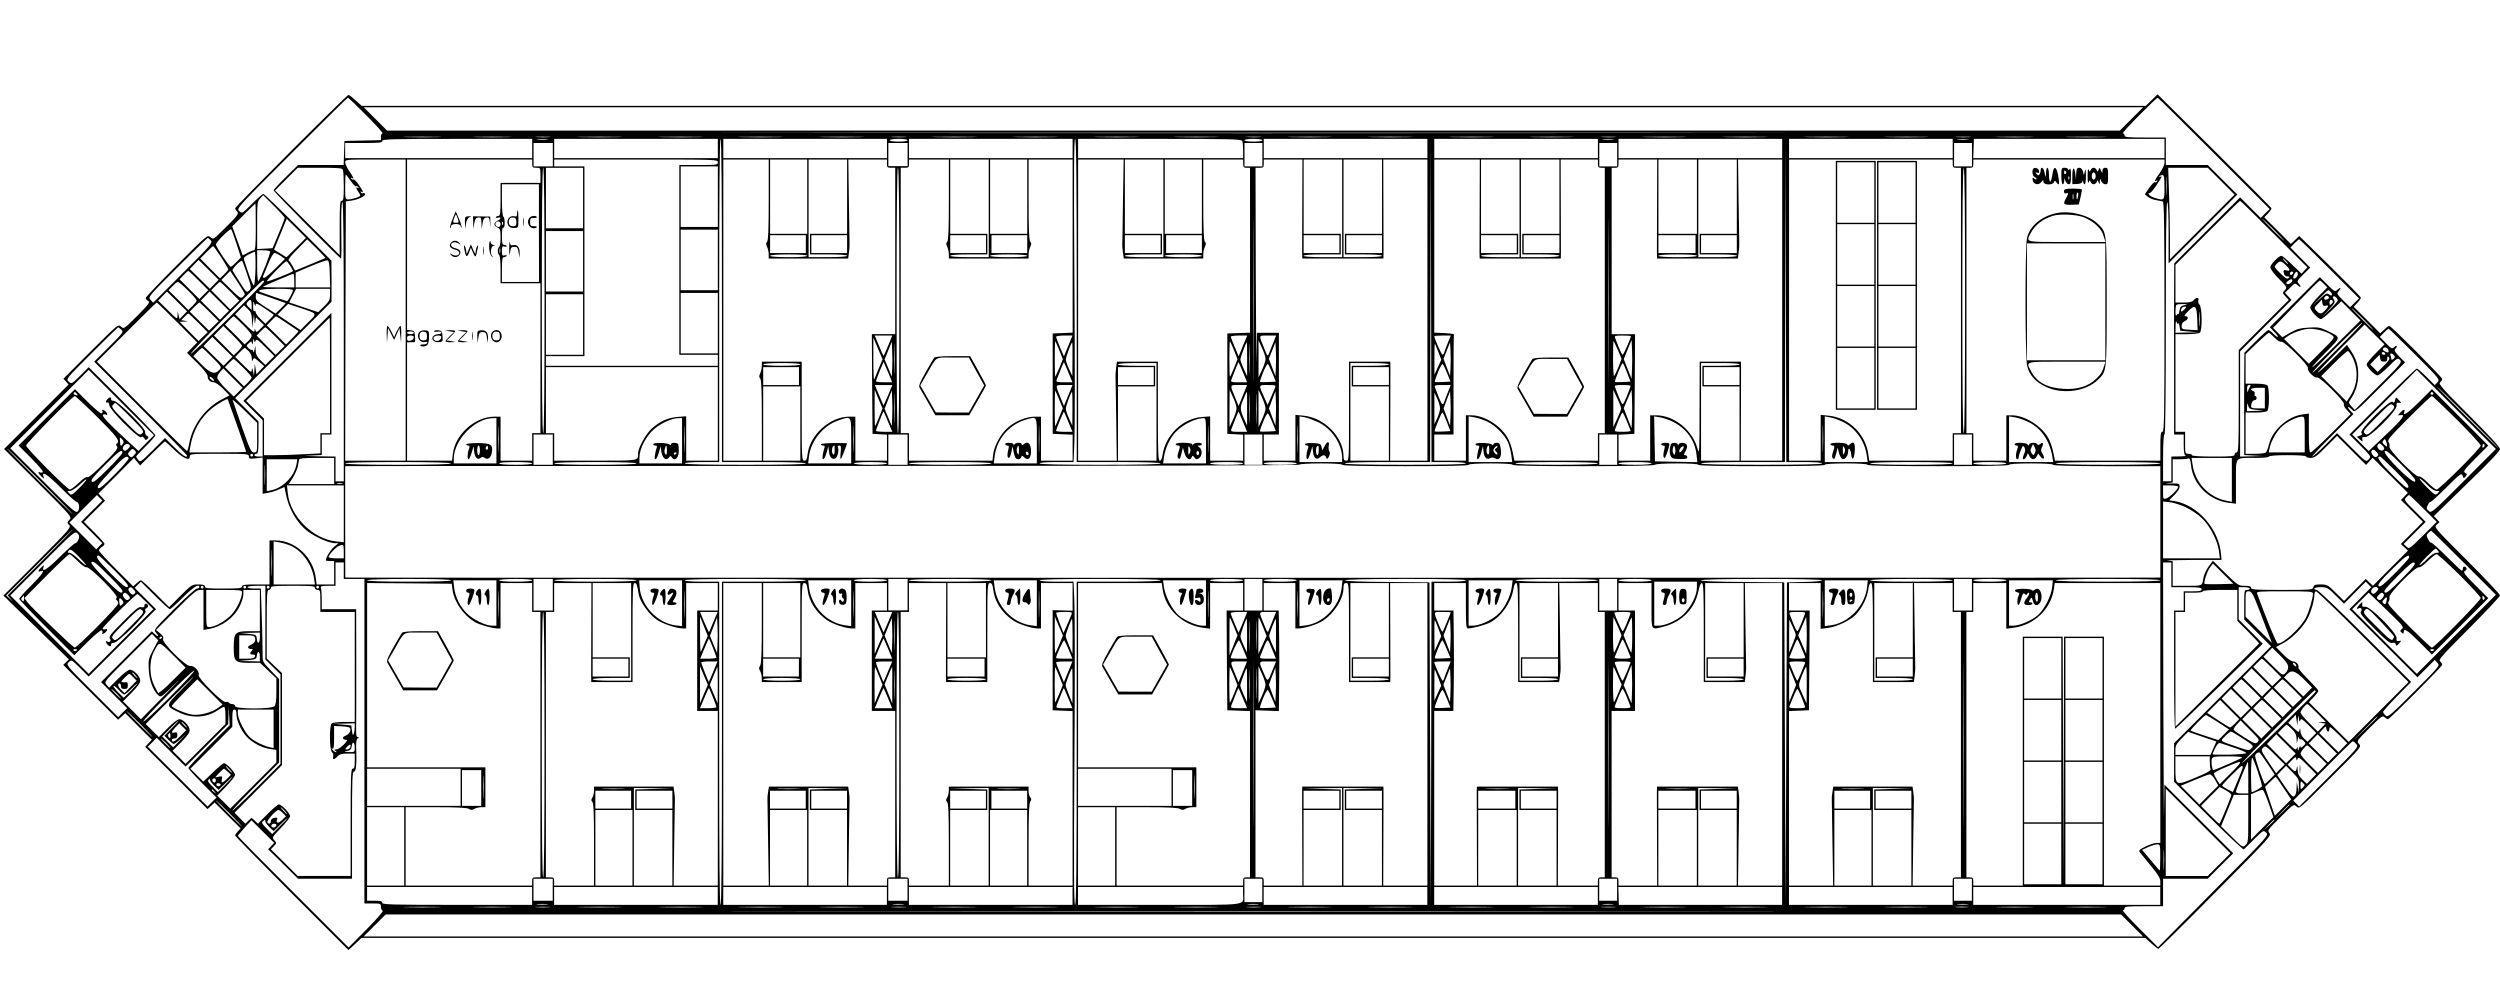 <?xml version="1.0" standalone="no"?>
<!DOCTYPE svg PUBLIC "-//W3C//DTD SVG 20010904//EN"
 "http://www.w3.org/TR/2001/REC-SVG-20010904/DTD/svg10.dtd">
<svg version="1.0" xmlns="http://www.w3.org/2000/svg"
 width="1818pt" height="730pt" viewBox="0 0 1818 730"
 preserveAspectRatio="xMidYMid meet">
<g transform="translate(0,730) scale(0.1,-0.1)"
fill="#000000" stroke="none">
<path d="M2117 6202 c-224 -224 -407 -411 -407 -416 0 -5 7 -17 15 -26 13 -14
5 -25 -80 -110 -94 -93 -94 -94 -115 -75 -21 19 -22 18 -245 -205 -124 -124
-225 -230 -225 -237 0 -7 8 -17 18 -22 15 -9 4 -23 -80 -108 -97 -96 -97 -97
-118 -78 -21 19 -21 18 -220 -180 l-199 -199 19 -21 19 -21 -234 -234 -235
-235 247 -247 c246 -246 247 -247 228 -268 -18 -19 -18 -22 -2 -38 16 -16 3
-31 -230 -265 l-248 -248 238 -232 238 -232 -20 -20 -21 -20 200 -200 199
-199 26 24 26 24 96 -97 97 -96 -24 -26 -24 -26 227 -226 226 -227 26 24 26
24 94 -94 95 -94 -20 -21 c-11 -12 -20 -25 -20 -31 0 -5 185 -194 412 -421
l412 -412 48 44 47 45 6486 0 6485 0 44 -40 c24 -22 47 -40 52 -40 4 0 192
185 416 412 393 396 408 412 391 430 -16 18 -13 23 80 115 96 97 96 97 117 78
21 -19 21 -18 247 208 226 225 227 226 208 247 -19 21 -18 21 75 115 85 85 96
93 110 80 9 -8 20 -15 25 -15 13 0 395 383 395 396 0 6 -7 17 -16 25 -13 11
14 42 210 238 124 125 226 233 226 241 0 8 -108 123 -240 255 -240 240 -241
241 -220 260 l20 18 -20 22 -21 22 240 234 c161 155 241 240 241 253 0 14 -78
99 -226 247 -196 196 -223 227 -210 238 9 8 16 19 16 25 0 13 -371 386 -385
386 -5 0 -22 -12 -37 -27 l-29 -27 -96 97 -97 96 27 29 c15 15 26 32 25 38 0
5 -102 108 -224 229 l-224 219 -30 -29 -31 -29 -96 97 -97 96 28 30 c15 16 26
33 24 38 -2 4 -189 192 -416 418 l-412 409 -43 -42 -43 -42 -6487 0 -6487 0
-44 40 c-24 22 -47 40 -52 40 -5 0 -192 -183 -417 -408z m548 258 c71 -71 124
-130 117 -130 -6 0 -12 -11 -12 -25 l0 -24 -132 -3 -133 -3 -3 -87 -3 -88
-166 0 -166 0 -88 -87 c-49 -48 -89 -91 -89 -97 0 -11 480 -496 490 -496 3 0
4 92 2 205 -2 137 1 205 8 205 7 0 10 -319 10 -1015 l0 -1015 -30 0 -30 0 0
90 0 90 -132 2 c-97 2 -111 3 -50 5 l82 4 0 74 0 75 35 0 35 0 0 442 0 443
-320 -320 -320 -320 70 -70 70 -70 0 -133 0 -132 -30 0 c-16 0 -30 5 -30 10 0
6 7 10 15 10 12 0 15 20 15 118 l0 117 -85 85 -85 85 351 351 350 350 0 150
-1 149 -242 242 c-134 134 -247 243 -253 243 -5 0 -42 -32 -82 -72 -72 -71
-72 -72 -93 -53 -21 19 -20 20 382 422 222 222 405 403 408 403 3 0 64 -58
135 -130z m13435 -275 l405 -405 -33 -32 -32 -33 -75 75 -75 75 -240 -240
-239 -240 -1 -200 c0 -110 -1 -390 0 -622 l0 -423 35 0 35 0 0 -74 c0 -50 4
-76 13 -79 6 -3 -14 -6 -45 -6 l-58 -1 0 -90 0 -90 -30 0 -30 0 0 170 c0 107
4 170 10 170 7 0 10 288 10 845 0 557 3 845 10 845 6 0 10 -81 10 -222 l0
-223 250 250 250 250 -107 107 -108 108 -152 0 -153 0 0 100 0 100 -150 0
c-127 0 -150 2 -150 15 0 8 -6 15 -12 15 -7 0 46 59 117 130 71 72 132 130
135 130 3 0 187 -182 410 -405z m-600 250 l-85 -85 -6300 0 -6300 0 -85 85
-85 85 6470 0 6470 0 -85 -85z m-3233 -102 c-1737 -2 -4577 -2 -6310 0 -1734
1 -313 2 3158 2 3471 0 4889 -1 3152 -2z m-9084 -30 c-62 -2 -164 -2 -225 0
-62 1 -12 3 112 3 124 0 174 -2 113 -3z m510 0 c-62 -2 -164 -2 -225 0 -62 1
-12 3 112 3 124 0 174 -2 113 -3z m300 0 c-23 -2 -64 -2 -90 0 -26 2 -7 3 42
3 50 0 71 -1 48 -3z m500 0 c-73 -2 -193 -2 -265 0 -73 1 -14 3 132 3 146 0
205 -2 133 -3z m590 0 c-73 -2 -193 -2 -265 0 -73 1 -14 3 132 3 146 0 205 -2
133 -3z m580 0 c-73 -2 -193 -2 -265 0 -73 1 -14 3 132 3 146 0 205 -2 133 -3z
m590 0 c-73 -2 -193 -2 -265 0 -73 1 -14 3 132 3 146 0 205 -2 133 -3z m330 0
c-23 -2 -64 -2 -90 0 -26 2 -7 3 42 3 50 0 71 -1 48 -3z m490 0 c-73 -2 -193
-2 -265 0 -73 1 -14 3 132 3 146 0 205 -2 133 -3z m590 0 c-73 -2 -193 -2
-265 0 -73 1 -14 3 132 3 146 0 205 -2 133 -3z m590 0 c-73 -2 -193 -2 -265 0
-73 1 -14 3 132 3 146 0 205 -2 133 -3z m580 0 c-73 -2 -193 -2 -265 0 -73 1
-14 3 132 3 146 0 205 -2 133 -3z m330 0 c-23 -2 -64 -2 -90 0 -26 2 -7 3 42
3 50 0 71 -1 48 -3z m489 0 c-73 -2 -190 -2 -260 0 -70 1 -10 3 133 3 143 0
200 -2 127 -3z m591 0 c-73 -2 -193 -2 -265 0 -73 1 -14 3 132 3 146 0 205 -2
133 -3z m590 0 c-73 -2 -193 -2 -265 0 -73 1 -14 3 132 3 146 0 205 -2 133 -3z
m579 0 c-73 -2 -190 -2 -260 0 -70 1 -10 3 133 3 143 0 200 -2 127 -3z m331 0
c-23 -2 -64 -2 -90 0 -26 2 -7 3 42 3 50 0 71 -1 48 -3z m489 0 c-73 -2 -190
-2 -260 0 -70 1 -10 3 133 3 143 0 200 -2 127 -3z m591 0 c-73 -2 -193 -2
-265 0 -73 1 -14 3 132 3 146 0 205 -2 133 -3z m590 0 c-73 -2 -193 -2 -265 0
-73 1 -14 3 132 3 146 0 205 -2 133 -3z m579 0 c-73 -2 -190 -2 -260 0 -70 1
-10 3 133 3 143 0 200 -2 127 -3z m331 0 c-23 -2 -64 -2 -90 0 -26 2 -7 3 42
3 50 0 71 -1 48 -3z m440 0 c-62 -2 -164 -2 -225 0 -62 1 -12 3 112 3 124 0
174 -2 113 -3z m530 0 c-68 -2 -178 -2 -245 0 -68 1 -13 3 122 3 135 0 190 -2
123 -3z m-11423 -83 l0 -70 -680 0 -680 0 0 55 0 55 135 0 c113 0 135 2 135
15 0 13 67 15 545 15 l545 0 0 -70z m107 63 c-20 -2 -52 -2 -70 0 -17 2 0 4
38 4 39 0 53 -2 32 -4z m1243 -63 l0 -70 -595 0 -595 0 0 70 0 70 595 0 595 0
0 -70z m30 -1105 l0 -1175 305 0 c197 0 305 -4 305 -10 0 -7 -153 -10 -440
-10 -287 0 -440 3 -440 10 0 6 48 10 125 10 l125 0 0 1175 c0 777 3 1175 10
1175 7 0 10 -398 10 -1175z m1200 1105 l0 -70 -595 0 -595 0 0 70 0 70 595 0
595 0 0 -70z m150 60 c0 -6 -28 -10 -65 -10 -37 0 -65 4 -65 10 0 6 28 10 65
10 37 0 65 -4 65 -10z m1200 -60 l0 -70 -595 0 -595 0 0 70 0 70 595 0 595 0
0 -70z m30 -1105 l0 -1175 305 0 c197 0 305 -4 305 -10 0 -7 -153 -10 -440
-10 -287 0 -440 3 -440 10 0 6 48 10 123 10 l124 0 6 147 c4 81 4 610 0 1175
-5 779 -3 1028 5 1028 9 0 12 -288 12 -1175z m1204 1159 c3 -9 6 -40 6 -70 l0
-54 -600 0 -600 0 0 70 0 70 594 0 c532 0 594 -2 600 -16z m146 6 c0 -6 -28
-10 -65 -10 -37 0 -65 4 -65 10 0 6 28 10 65 10 37 0 65 -4 65 -10z m1200 -60
l0 -70 -595 0 -595 0 0 70 0 70 595 0 595 0 0 -70z m155 -2280 c77 0 125 -4
125 -10 0 -7 -153 -10 -440 -10 -287 0 -440 3 -440 10 0 6 110 10 310 10 l310
0 2 1178 3 1177 2 -1177 3 -1178 125 0z m1085 2280 l0 -70 -595 0 -595 0 0 70
0 70 595 0 595 0 0 -70z m107 63 c-20 -2 -52 -2 -70 0 -17 2 0 4 38 4 39 0 53
-2 32 -4z m1233 -63 l0 -70 -595 0 -595 0 0 70 0 70 595 0 595 0 0 -70z m160
-2280 c80 0 130 -4 130 -10 0 -7 -153 -10 -440 -10 -287 0 -440 3 -440 10 0 6
108 10 305 10 l305 0 2 1178 3 1177 2 -1177 3 -1178 130 0z m1080 2280 l0 -70
-595 0 -595 0 0 70 0 70 595 0 595 0 0 -70z m107 63 c-20 -2 -52 -2 -70 0 -17
2 0 4 38 4 39 0 53 -2 32 -4z m1433 -63 l0 -70 -696 0 -695 0 3 70 2 70 693 0
693 0 0 -70z m-11720 -45 l0 -85 -70 0 -70 0 0 85 0 85 70 0 70 0 0 -85z
m2580 1 l0 -84 -70 0 -70 0 0 84 0 84 70 0 70 0 0 -84z m2580 -1 l0 -85 -65 0
-65 0 0 85 0 85 65 0 65 0 0 -85z m2580 0 l0 -85 -65 0 -65 0 0 85 0 85 65 0
65 0 0 -85z m2580 0 l0 -85 -65 0 -65 0 0 85 0 85 65 0 65 0 0 -85z m-11390
-1130 l0 -1095 -220 0 -220 0 2 943 3 942 40 6 c49 6 108 36 100 50 -4 5 -10
7 -15 4 -5 -3 -12 0 -16 6 -4 8 -3 9 4 5 19 -12 14 3 -19 50 -16 24 -34 42
-39 39 -5 -3 -12 0 -16 6 -4 8 -3 9 4 5 19 -12 14 3 -18 49 -16 24 -30 53 -30
64 0 21 4 21 220 21 l220 0 0 -1095z m920 1065 c0 -27 3 -30 30 -30 30 0 30
-1 30 -55 l0 -55 -145 0 -145 0 0 -120 c0 -98 -3 -120 -14 -120 -8 0 -17 -4
-20 -9 -4 -5 3 -7 14 -4 27 7 25 -10 -2 -22 -13 -6 -23 -17 -23 -25 0 -8 10
-19 23 -25 19 -9 22 -17 22 -72 0 -34 -4 -65 -10 -68 -5 -3 -10 -17 -10 -30 0
-13 5 -27 10 -30 6 -3 10 -50 10 -106 l0 -99 145 0 145 0 0 -545 0 -545 -30 0
-30 0 0 -100 0 -100 -115 0 -115 0 0 160 0 160 -45 0 c-141 0 -285 -129 -302
-270 l-6 -50 -163 0 -164 0 0 430 0 430 23 1 c12 1 26 1 30 0 5 -1 7 18 5 41
-3 39 -6 43 -30 46 l-28 3 0 620 0 619 455 0 455 0 0 -30z m1350 10 c0 -19 -7
-20 -140 -20 l-140 0 0 -690 0 -690 140 0 140 0 0 -40 0 -40 -625 0 -625 0 0
35 0 35 140 0 140 0 0 690 0 690 -110 0 -110 0 0 25 0 25 595 0 c588 0 595 0
595 -20z m370 -273 c0 -211 -3 -296 -12 -305 -9 -9 -9 -18 0 -37 7 -14 12 -39
12 -55 l0 -30 289 0 289 0 6 48 c3 26 5 52 4 57 0 6 -2 146 -5 313 l-4 302
141 0 140 0 0 -30 c0 -27 3 -30 30 -30 l30 0 0 -605 0 -605 -85 0 -85 0 2
-362 3 -363 53 -3 52 -3 0 -95 0 -94 -115 0 -115 0 0 160 0 160 -45 0 c-140 0
-287 -133 -303 -276 -4 -35 -9 -44 -23 -44 -18 0 -19 15 -19 360 l0 360 -145
0 -145 0 0 -30 c0 -16 -5 -41 -12 -55 -9 -19 -9 -28 0 -37 9 -9 12 -94 12
-305 l0 -293 -140 0 -140 0 0 1095 0 1095 165 0 165 0 0 -293z m280 23 l0
-270 -135 0 -135 0 0 270 0 270 135 0 135 0 0 -270z m290 0 l0 -270 -135 0
-135 0 0 -75 0 -75 135 0 c83 0 135 -4 135 -10 0 -6 -53 -10 -140 -10 l-140 0
0 355 0 355 140 0 140 0 0 -270z m740 -23 c0 -211 -3 -296 -12 -305 -9 -9 -9
-18 0 -37 7 -14 12 -39 12 -55 l0 -30 290 0 290 0 0 30 c0 16 5 41 12 55 9 19
9 28 0 37 -9 9 -12 94 -12 305 l0 293 160 0 160 0 0 -630 0 -629 -72 -3 -73
-3 0 -365 0 -365 73 -3 72 -3 0 -94 0 -95 -115 0 -115 0 0 160 0 160 -45 0
c-61 0 -141 -32 -195 -79 -53 -45 -100 -132 -108 -196 l-5 -45 -303 0 -304 0
0 100 0 100 -30 0 -30 0 0 965 0 965 30 0 c27 0 30 3 30 30 l0 30 145 0 145 0
0 -293z m290 -62 l0 -355 -140 0 c-87 0 -140 4 -140 10 0 6 52 10 135 10 l135
0 0 75 0 75 -135 0 -135 0 0 270 0 270 140 0 140 0 0 -355z m280 85 l0 -270
-135 0 -135 0 0 270 0 270 135 0 135 0 0 -270z m696 -32 c-2 -167 -4 -310 -5
-318 -1 -8 2 -34 5 -57 l6 -43 289 0 289 0 0 30 c0 16 5 41 12 55 9 19 9 28 0
37 -9 9 -12 94 -12 305 l0 293 145 0 145 0 0 -30 c0 -25 4 -30 25 -30 l25 0 0
-600 0 -599 -82 -3 -83 -3 0 -365 0 -365 58 -3 57 -3 0 -94 0 -95 -120 0 -120
0 0 161 0 161 -57 -4 c-141 -10 -267 -130 -289 -275 -4 -27 -11 -43 -20 -43
-12 0 -14 60 -14 360 l0 360 -149 0 -149 0 -6 -47 c-3 -27 -5 -52 -4 -58 0 -5
2 -146 5 -312 l4 -303 -141 0 -140 0 0 1095 0 1095 165 0 166 0 -5 -302z m294
-53 l0 -355 -140 0 c-87 0 -140 4 -140 10 0 6 52 10 135 10 l135 0 0 75 0 75
-135 0 -135 0 0 270 0 270 140 0 140 0 0 -355z m280 85 l0 -270 -135 0 -135 0
0 270 0 270 135 0 135 0 0 -270z m730 -47 c-1 -175 -1 -337 -1 -360 l1 -43
295 0 295 0 1 43 c0 23 0 185 -1 360 l-1 317 160 0 161 0 0 -1095 0 -1095
-136 0 -135 0 1 318 c1 174 1 336 1 360 l-1 42 -150 0 -150 0 0 -360 c0 -353
0 -360 -20 -360 -16 0 -20 7 -20 33 0 138 -141 281 -290 294 l-60 6 0 -167 0
-166 -115 0 -115 0 0 95 0 95 55 0 55 0 0 370 0 370 -80 0 -80 0 -3 -187 c-1
-104 -3 166 -5 600 l-2 787 30 0 c27 0 30 3 30 30 l0 30 141 0 140 0 -1 -317z
m290 -38 l0 -355 -140 0 c-87 0 -140 4 -140 10 0 6 52 10 135 10 l135 0 0 75
0 75 -135 0 -135 0 0 270 0 270 140 0 140 0 0 -355z m290 85 l0 -270 -135 0
-135 0 0 -75 0 -75 135 0 c83 0 135 -4 135 -10 0 -6 -53 -10 -140 -10 l-140 0
0 355 0 355 140 0 140 0 0 -270z m710 -47 c-1 -175 -1 -337 -1 -360 l1 -43
295 0 295 0 1 43 c0 23 0 185 -1 360 l-1 317 135 0 136 0 0 -30 c0 -25 4 -30
25 -30 l25 0 0 -965 0 -965 -25 0 -25 0 0 -100 0 -100 -304 0 -303 0 -13 62
c-6 35 -23 82 -37 105 -52 90 -171 163 -263 163 l-40 0 0 -165 0 -165 -115 0
-115 0 0 95 0 95 70 0 70 0 0 360 c0 198 1 363 3 368 1 4 -31 8 -70 10 l-73 3
0 629 0 630 166 0 165 0 -1 -317z m290 -38 l0 -355 -140 0 c-87 0 -140 4 -140
10 0 6 52 10 135 10 l135 0 0 75 0 75 -135 0 -135 0 0 270 0 270 140 0 140 0
0 -355z m290 85 l0 -270 -135 0 -135 0 0 -75 0 -75 135 0 c83 0 135 -4 135
-10 0 -6 -53 -10 -140 -10 l-140 0 0 355 0 355 140 0 140 0 0 -270z m710 -42
c-1 -172 -1 -334 -1 -360 l1 -48 294 0 294 0 6 48 c3 26 5 52 4 57 0 6 -2 146
-5 313 l-4 302 161 0 160 0 0 -1095 0 -1095 -151 0 -150 0 1 318 c1 174 1 336
1 360 l-1 42 -150 0 -150 0 -1 -342 c0 -316 -1 -339 -15 -290 -36 134 -170
242 -301 242 l-43 0 0 -165 0 -165 -115 0 -115 0 0 95 0 94 58 3 57 3 3 363 2
362 -85 0 -85 0 0 605 0 605 25 0 c21 0 25 5 25 30 l0 30 140 0 141 0 -1 -312z
m290 42 l0 -270 -140 0 -140 0 0 270 0 270 140 0 140 0 0 -270z m290 0 l0
-270 -135 0 -135 0 0 -75 0 -75 135 0 c83 0 135 -4 135 -10 0 -6 -53 -10 -140
-10 l-140 0 0 355 0 355 140 0 140 0 0 -270z m1570 240 c0 -27 3 -30 30 -30
l30 0 0 -965 0 -965 -30 0 -30 0 0 -100 0 -100 -304 0 -303 0 -7 48 c-19 145
-144 266 -287 279 l-59 6 0 -167 0 -166 -115 0 -115 0 0 1095 0 1095 595 0
595 0 0 -30z m1540 5 c0 -14 -16 -47 -35 -74 -36 -50 -44 -67 -23 -55 7 4 8 3
4 -5 -4 -6 -11 -9 -16 -6 -5 3 -23 -16 -41 -41 l-32 -47 22 -18 c12 -10 39
-21 59 -24 20 -4 43 -8 50 -10 9 -4 12 -180 12 -840 0 -736 -2 -835 -15 -835
-12 0 -15 -18 -15 -105 l0 -105 -383 0 -383 0 -13 63 c-7 34 -23 81 -37 104
-51 88 -172 163 -264 163 l-40 0 0 -165 0 -165 -120 0 -120 0 0 100 0 100 -25
0 -25 0 0 965 0 965 25 0 c21 0 25 5 25 30 l0 30 695 0 695 0 0 -25z m-10520
-245 l0 -220 -135 0 -135 0 0 220 0 220 135 0 135 0 0 -220z m-2726 194 c3 -9
6 -63 6 -120 0 -86 -3 -104 -15 -104 -13 0 -15 -29 -15 -197 l0 -198 -235 235
-235 235 82 82 83 83 161 0 c138 0 163 -2 168 -16z m1466 -949 c0 -637 -3
-965 -10 -965 -7 0 -10 328 -10 965 0 637 3 965 10 965 7 0 10 -328 10 -965z
m280 745 l0 -220 -135 0 -135 0 0 220 0 220 135 0 135 0 0 -220z m2300 -745
c0 -637 -3 -965 -10 -965 -7 0 -10 328 -10 965 0 637 3 965 10 965 7 0 10
-328 10 -965z m2577 -482 c-1 -268 -2 -51 -2 482 0 534 1 753 2 488 2 -265 2
-701 0 -970z m2580 0 c-1 -268 -2 -51 -2 482 0 534 1 753 2 488 2 -265 2 -701
0 -970z m2593 482 c0 -637 -3 -965 -10 -965 -7 0 -10 328 -10 965 0 637 3 965
10 965 7 0 10 -328 10 -965z m1863 867 l97 -97 -235 -235 -235 -235 0 151 c0
83 -3 233 -7 332 l-6 182 144 0 144 0 98 -98z m-396 -89 c-2 -32 -3 -8 -3 52
0 61 1 87 3 58 2 -29 2 -78 0 -110z m-13207 92 c17 -25 35 -43 40 -40 5 3 12
0 16 -6 4 -8 3 -9 -4 -5 -16 10 -14 -5 3 -28 8 -11 15 -23 15 -27 0 -10 -58
-29 -86 -29 -23 0 -24 2 -24 90 0 50 2 90 5 90 2 0 18 -20 35 -45z m13190 -47
c0 -98 0 -98 -71 -77 -21 7 -40 18 -43 26 -3 8 -2 11 4 8 5 -3 27 21 49 54 42
62 49 77 29 65 -6 -4 -8 -3 -5 3 3 5 13 10 22 10 12 0 15 -16 15 -89z m-11821
-333 l1 -355 -135 0 -135 0 0 90 c0 72 3 90 14 90 8 0 17 4 20 9 4 5 -3 7 -14
4 -17 -5 -20 0 -20 32 0 32 3 37 20 32 11 -3 18 -1 14 4 -3 5 -12 9 -20 9 -11
0 -14 15 -14 66 0 41 4 63 10 59 6 -4 10 10 10 34 0 22 -4 43 -10 46 -6 4 -10
55 -10 121 l0 114 134 0 135 0 0 -355z m-1849 110 c0 -6 -20 -58 -44 -115
l-44 -105 -56 -3 -56 -3 0 172 c0 164 1 174 22 196 l22 24 78 -78 c43 -43 78
-82 78 -88z m14467 -117 l242 -242 -21 -23 -21 -23 -68 65 c-37 36 -72 65 -78
65 -20 0 -81 -62 -81 -83 0 -13 25 -47 62 -84 61 -61 61 -63 43 -83 -18 -20
-18 -21 5 -45 l24 -26 -182 -182 -182 -182 0 -373 c0 -324 -2 -372 -15 -372
-8 0 -15 -7 -15 -15 0 -13 -24 -15 -155 -15 -97 0 -155 4 -155 10 0 6 -11 10
-25 10 -25 0 -25 1 -25 80 l0 80 -35 0 -35 0 0 355 0 355 83 0 c51 0 88 5 95
12 18 18 16 183 -3 202 -8 8 -12 21 -9 29 9 24 -12 28 -31 7 -14 -16 -31 -20
-77 -20 l-58 0 0 137 0 138 232 232 c128 128 235 233 238 233 3 0 114 -109
247 -242z m-14677 52 c0 -130 -3 -170 -13 -170 -7 0 -28 -8 -47 -19 l-35 -18
-38 105 -38 106 83 83 c45 46 84 83 85 83 2 0 3 -76 3 -170z m294 -151 l-71
-70 -45 28 -45 28 46 112 46 112 70 -69 70 -70 -71 -71z m14381 131 c44 -44
77 -80 75 -80 -3 0 -41 36 -85 80 -44 44 -77 80 -75 80 3 0 41 -36 85 -80z
m-12895 40 c0 -11 -6 -20 -14 -20 -18 0 -29 16 -21 30 11 18 35 11 35 -10z
m17 -2 c-3 -8 -6 -5 -6 6 -1 11 2 17 5 13 3 -3 4 -12 1 -19z m-1937 -141 l32
-99 -33 -34 c-18 -19 -36 -34 -41 -34 -10 0 -108 146 -108 162 0 17 103 120
111 110 4 -4 21 -51 39 -105z m3500 -117 l0 -220 -135 0 -135 0 0 220 0 220
135 0 135 0 0 -220z m-980 -10 l0 -220 -135 0 -135 0 0 220 0 220 135 0 135 0
0 -220z m1620 125 l0 -65 -130 0 -130 0 0 65 0 65 130 0 130 0 0 -65z m300 0
l0 -65 -130 0 -130 0 0 65 0 65 130 0 130 0 0 -65z m1010 0 l0 -65 -130 0
-130 0 0 65 0 65 130 0 130 0 0 -65z m300 0 l0 -65 -130 0 -130 0 0 65 0 65
130 0 130 0 0 -65z m970 0 l0 -65 -130 0 -130 0 0 65 0 65 130 0 130 0 0 -65z
m300 0 l0 -65 -130 0 -130 0 0 65 0 65 130 0 130 0 0 -65z m1000 0 l0 -65
-130 0 -130 0 0 65 0 65 130 0 130 0 0 -65z m310 0 l0 -65 -130 0 -130 0 0 65
0 65 130 0 130 0 0 -65z m980 0 l0 -65 -130 0 -130 0 0 65 0 65 130 0 130 0 0
-65z m310 0 l0 -65 -130 0 -130 0 0 65 0 65 130 0 130 0 0 -65z m990 0 l0 -65
-135 0 -135 0 0 65 0 65 135 0 135 0 0 -65z m300 0 l0 -65 -130 0 -130 0 0 65
0 65 130 0 130 0 0 -65z m-11097 27 c15 -17 4 -31 -201 -235 l-218 -218 -19
21 c-19 21 -18 22 195 235 118 118 218 215 221 215 3 0 13 -8 22 -18z m834
-128 c-1 -1 -51 -22 -112 -47 l-110 -45 -17 33 c-10 19 -23 37 -29 41 -7 4 17
35 62 80 l73 74 68 -67 c37 -37 66 -68 65 -69z m14573 -79 l215 -215 -33 -32
-32 -32 -50 49 c-45 44 -48 51 -35 65 22 25 18 36 -5 15 -20 -18 -22 -18 -75
35 l-55 55 -182 -182 -182 -182 34 -36 c19 -19 29 -35 24 -35 -6 0 -21 11 -34
25 -13 14 -28 25 -34 25 -7 0 -48 -37 -93 -82 l-82 -83 -1 -165 c-1 -91 -1
-258 0 -372 l0 -207 73 -4 72 -3 -87 -2 -88 -2 0 382 0 383 187 187 187 187
-24 26 -24 26 37 36 c35 36 37 36 57 18 23 -21 27 -10 5 15 -13 14 -10 21 35
65 l50 49 -72 73 -72 73 29 30 c16 16 31 30 34 30 4 0 103 -97 221 -215z
m-15332 85 c28 -44 52 -84 52 -88 0 -5 -14 -21 -30 -37 l-31 -29 -72 72 -71
72 44 45 c24 25 47 45 50 45 3 0 29 -36 58 -80z m2029 33 c-3 -10 -5 -4 -5 12
0 17 2 24 5 18 2 -7 2 -21 0 -30z m-1673 8 c6 -9 -69 -199 -85 -215 -5 -6 -9
38 -9 107 l0 117 44 0 c25 0 47 -4 50 -9z m-106 -123 c-2 -68 -7 -123 -12
-123 -8 0 -35 72 -71 185 -5 15 3 24 32 39 21 11 42 20 46 21 4 0 6 -55 5
-122z m184 91 l30 -22 -68 -68 c-38 -38 -75 -69 -82 -69 -8 0 -12 4 -10 8 2 4
18 45 37 90 20 51 39 82 48 82 8 0 28 -10 45 -21z m3828 1 c0 -6 -52 -10 -135
-10 -83 0 -135 4 -135 10 0 6 52 10 135 10 83 0 135 -4 135 -10z m1600 0 c0
-6 -52 -10 -135 -10 -83 0 -135 4 -135 10 0 6 52 10 135 10 83 0 135 -4 135
-10z m1270 0 c0 -6 -52 -10 -135 -10 -83 0 -135 4 -135 10 0 6 52 10 135 10
83 0 135 -4 135 -10z m3600 0 c0 -6 -53 -10 -140 -10 -87 0 -140 4 -140 10 0
6 53 10 140 10 87 0 140 -4 140 -10z m4285 -40 c10 -11 16 -20 13 -20 -3 0
-13 9 -23 20 -10 11 -16 20 -13 20 3 0 13 -9 23 -20z m-15067 -167 l-32 -33
-73 72 -73 72 32 33 32 33 73 -72 73 -72 -32 -33z m241 67 c30 -91 30 -95 13
-112 -18 -18 -20 -16 -68 59 -27 42 -51 81 -53 86 -5 12 61 79 70 70 3 -5 21
-51 38 -103z m599 7 l3 -97 -126 0 -125 0 0 54 0 54 108 46 c59 25 114 44 122
43 12 -2 16 -22 18 -100z m-288 61 c11 -18 20 -35 20 -39 0 -8 -182 -80 -188
-74 -7 6 128 145 140 145 5 0 17 -15 28 -32z m14512 5 c34 -33 36 -47 4 -39
-20 5 -23 3 -18 -19 3 -17 11 -25 25 -25 17 0 18 -3 9 -12 -10 -10 -22 -2 -59
34 -46 46 -47 47 -28 68 24 26 33 25 67 -7z m-15177 -113 l70 -70 -33 -32 -32
-33 -72 72 -72 72 29 31 c16 16 31 30 35 30 3 0 37 -32 75 -70z m335 -99 c0
-4 -7 -14 -16 -21 -13 -12 -25 -3 -84 55 l-70 69 32 33 32 33 53 -80 c29 -44
53 -84 53 -89z m14891 146 c-13 -13 -26 -3 -16 12 3 6 11 8 17 5 6 -4 6 -10
-1 -17z m39 -1 c0 -16 -24 -38 -32 -30 -8 7 15 53 24 48 5 -3 8 -11 8 -18z
m-14570 -46 l0 -50 -117 0 c-64 0 -114 2 -111 5 6 6 210 93 221 94 4 1 7 -21
7 -49z m14530 1 c0 -15 -28 -33 -40 -26 -7 5 -5 12 7 21 21 16 33 18 33 5z
m-14750 -9 c0 -14 -526 -533 -533 -525 -8 7 511 533 525 533 5 0 8 -3 8 -8z
m14980 -17 l24 -25 -62 -63 c-34 -34 -62 -71 -62 -82 0 -22 57 -85 78 -85 8 0
44 29 81 65 l67 64 69 -69 70 -70 -170 -170 c-93 -94 -174 -170 -180 -170 -5
0 37 47 95 105 118 119 118 109 11 161 -48 23 -64 26 -131 22 -64 -4 -87 -10
-135 -37 l-58 -33 -34 34 -33 34 166 172 c91 94 169 172 173 172 4 0 18 -11
31 -25z m-15533 -47 c35 -34 63 -67 63 -73 0 -6 -14 -24 -30 -40 l-31 -29 -71
72 -72 71 29 31 c16 16 33 30 39 30 6 0 39 -28 73 -62z m306 -6 l67 -68 -33
-32 -33 -32 -69 70 -69 70 29 30 c16 16 31 30 35 30 3 0 36 -31 73 -68z m457
6 c0 -13 -36 -78 -43 -78 -4 0 -167 56 -190 65 -38 15 8 25 121 25 83 0 112
-3 112 -12z m270 -31 c0 -37 -6 -48 -43 -85 l-43 -42 -105 35 -106 36 25 49
25 50 123 0 124 0 0 -43z m14550 18 c17 -20 5 -32 -15 -15 -14 11 -23 6 -68
-36 l-52 -49 55 58 c30 31 57 57 61 57 4 0 12 -7 19 -15z m-15618 -168 l-27
-28 -6 28 -7 28 -1 -30 c-1 -29 -2 -29 -71 40 l-70 69 32 33 32 33 73 -72 73
-72 -28 -29z m300 1 l-32 -33 -70 70 -70 69 32 33 32 33 71 -70 70 -70 -33
-32z m340 126 c56 -20 104 -37 105 -38 2 -1 -14 -19 -35 -39 l-38 -37 -72 46
c-62 40 -72 50 -72 75 0 16 2 29 4 29 2 0 51 -16 108 -36z m3248 -184 l0 -220
-135 0 -135 0 0 220 0 220 135 0 135 0 0 -220z m-980 -10 l0 -220 -135 0 -135
0 0 220 0 220 135 0 135 0 0 -220z m12695 200 c3 -6 -1 -13 -10 -16 -19 -8
-30 0 -20 15 8 14 22 14 30 1z m65 -24 c0 -6 -26 -36 -57 -66 l-58 -55 50 53
c43 45 48 55 38 71 -7 10 -9 22 -6 25 8 8 33 -13 33 -28z m-15170 -33 l0 -37
-22 21 c-18 18 -19 24 -8 37 20 25 30 19 30 -21z m15081 -6 c25 7 24 -5 -3
-34 -26 -28 -40 -29 -63 -3 -18 20 -18 21 11 51 l29 31 3 -25 c2 -19 8 -24 23
-20z m53 34 c3 -5 -1 -14 -9 -21 -13 -10 -15 -9 -15 9 0 21 14 28 24 12z
m-15105 -28 c1 15 12 11 64 -24 34 -23 64 -44 66 -46 3 -2 -9 -18 -27 -35
l-32 -32 -35 34 c-19 19 -35 40 -35 47 0 7 -3 12 -7 11 -11 -4 -13 6 -12 45 1
30 1 31 9 7 6 -17 8 -20 9 -7z m-569 -128 l144 -145 -37 -38 -37 -38 75 -74
c45 -45 75 -83 75 -95 0 -27 18 -45 45 -45 12 0 41 -21 68 -48 l46 -47 -57
-30 c-119 -62 -210 -185 -235 -314 -6 -34 -14 -61 -17 -61 -3 0 -151 146 -330
325 l-325 325 215 215 c118 118 217 215 220 215 3 0 70 -65 150 -145z m233 77
l67 -68 -35 -34 -35 -34 -70 69 -70 69 32 33 c18 18 35 33 38 33 3 0 36 -31
73 -68z m660 29 c129 -44 126 -38 59 -104 l-57 -57 -84 56 -83 56 38 39 c21
21 39 39 39 39 1 0 40 -13 88 -29z m13702 20 c-25 -5 -31 -12 -36 -41 -4 -19
-7 -30 -8 -25 -1 6 -6 3 -11 -5 -7 -11 -10 -4 -10 26 0 22 3 44 7 47 3 4 25 6
47 6 38 -1 39 -2 11 -8z m-14053 -110 l1 -56 7 50 7 50 3 -40 c3 -34 4 -36 7
-11 l5 28 29 -28 29 -28 -27 -28 c-25 -26 -28 -27 -35 -11 -6 16 -7 16 -7 -2
-1 -15 -17 -4 -71 50 l-70 69 32 33 32 33 28 -27 c24 -22 28 -36 30 -82z
m14053 79 c-20 -22 -31 -20 -22 5 4 8 14 15 23 15 16 0 16 -2 -1 -20z m93 -68
l3 -83 -58 3 c-54 3 -58 5 -58 28 0 16 8 28 23 35 26 11 30 35 5 35 -13 0 -8
9 17 35 53 54 64 45 68 -53z m19 -44 c-2 -24 -4 -5 -4 42 0 47 2 66 4 43 2
-24 2 -62 0 -85z m1188 42 c44 -44 77 -80 75 -80 -3 0 -41 36 -85 80 -44 44
-77 80 -75 80 3 0 41 -36 85 -80z m-15742 -28 l67 -68 -33 -32 -33 -32 -69 70
-69 70 34 1 c32 2 33 2 6 6 l-28 5 23 24 c12 13 25 24 29 24 3 0 36 -31 73
-68z m324 -14 c35 -34 63 -70 63 -78 0 -9 -11 -27 -25 -40 l-26 -24 -71 72
-72 71 29 31 c16 16 31 30 34 30 3 0 34 -28 68 -62z m321 10 c42 -28 79 -53
82 -55 2 -2 -17 -25 -43 -51 l-47 -47 -70 70 -70 69 32 33 c18 18 33 33 35 33
2 0 39 -23 81 -52z m312 -378 l0 -420 -35 0 -35 0 0 -73 0 -74 -122 -6 c-66
-4 -159 -7 -205 -7 l-83 0 0 133 0 133 -65 64 -65 65 302 302 c167 167 304
303 305 303 2 0 3 -189 3 -420z m13441 380 c1 8 4 -1 8 -20 l6 -35 65 -6 65
-6 -82 -1 -83 -2 1 48 c0 35 3 42 9 27 6 -14 9 -16 11 -5z m1164 -180 c-99
-99 -184 -180 -190 -180 -5 0 73 83 175 185 101 101 186 182 189 179 3 -2 -76
-86 -174 -184z m270 -40 c-36 -36 -65 -72 -65 -80 0 -19 60 -80 79 -80 9 0 45
29 81 65 63 63 67 65 83 47 16 -17 8 -27 -156 -190 l-173 -173 -24 26 c-20 21
-22 29 -12 43 37 53 55 102 60 162 5 79 -8 131 -49 194 l-32 48 -101 -101
c-56 -56 -106 -101 -111 -101 -5 0 69 79 165 175 l175 175 72 -72 73 -72 -65
-66z m-15515 55 c0 -6 -14 -24 -30 -40 l-31 -29 -71 72 -72 72 34 35 34 35 68
-67 c37 -37 68 -72 68 -78z m-878 118 c18 -16 15 -21 -89 -125 l-108 -108 338
-338 c185 -185 337 -340 337 -345 0 -21 -31 0 -92 60 l-68 68 -90 -90 c-86
-85 -90 -88 -105 -70 -8 11 -15 22 -15 25 0 3 32 37 70 75 39 38 70 74 70 80
0 5 -109 119 -242 252 l-243 243 -62 -62 c-62 -61 -62 -62 -83 -43 -21 19 -21
19 167 207 103 103 190 188 192 188 2 0 13 -8 23 -17z m1121 -51 l67 -68 -33
-32 -33 -32 -69 70 -69 70 29 30 c16 16 31 30 35 30 3 0 36 -31 73 -68z
m14884 43 c28 -8 61 -23 72 -33 22 -17 21 -17 -74 -112 l-95 -95 -90 90 -90
90 22 17 c36 28 119 57 164 57 22 1 63 -6 91 -14z m673 -170 c183 -183 184
-184 165 -205 l-19 -21 -61 61 c-33 33 -65 60 -70 60 -6 0 -118 -108 -250
-240 l-240 -240 80 -80 c78 -79 79 -79 60 -100 -19 -21 -19 -21 -125 85 l-105
105 -85 -85 c-46 -47 -89 -85 -95 -85 -5 0 60 70 145 155 l154 154 -24 26
c-13 14 -19 25 -13 25 5 0 18 -9 28 -20 19 -21 20 -20 202 162 l183 183 -42
42 c-33 34 -39 46 -30 55 19 19 14 33 -6 15 -17 -16 -21 -14 -62 28 l-44 45
29 30 c16 16 31 30 34 30 4 0 89 -83 191 -185z m-14550 155 c0 -5 -11 -10 -25
-10 -14 0 -25 5 -25 10 0 6 11 10 25 10 14 0 25 -4 25 -10z m13530 -35 c21
-21 40 -33 49 -30 20 8 201 -172 194 -192 -8 -19 47 -74 67 -68 20 7 206 -178
195 -195 -4 -7 5 -24 21 -41 l28 -30 -139 -139 c-77 -77 -145 -140 -152 -140
-10 0 -13 34 -13 141 l0 142 -47 -7 c-107 -14 -219 -115 -243 -217 -7 -30 -18
-57 -24 -61 -6 -4 -41 -8 -78 -8 l-68 0 0 150 0 150 73 0 c43 0 78 5 85 12 16
16 16 170 0 186 -7 7 -42 12 -85 12 l-73 0 0 108 0 107 81 78 c44 42 84 77 88
77 4 0 22 -16 41 -35z m-13532 -2 c-2 -10 -13 -19 -26 -21 -17 -3 -22 2 -22
17 0 16 6 21 26 21 19 0 25 -5 22 -17z m3450 -58 c-17 -42 -32 -74 -34 -72 -2
2 -17 36 -33 75 l-30 72 64 0 64 0 -31 -75z m49 -182 c-1 -49 -3 -9 -3 87 0
96 2 136 3 88 2 -49 2 -127 0 -175z m1261 181 l-31 -75 -29 66 c-15 37 -28 71
-28 76 0 5 27 9 59 9 l60 0 -31 -76z m1286 39 c-8 -21 -23 -55 -31 -76 l-16
-38 -28 68 c-16 37 -29 71 -29 75 0 4 27 8 60 8 l60 0 -16 -37z m33 -220 c-1
-49 -3 -9 -3 87 0 96 2 136 3 88 2 -49 2 -127 0 -175z m172 205 c-12 -29 -25
-64 -31 -78 -9 -24 -11 -22 -33 33 -43 104 -45 97 24 97 l61 0 -21 -52z m1270
0 c-12 -29 -24 -61 -26 -70 -3 -10 -9 -18 -13 -18 -7 0 -60 120 -60 135 0 3
27 5 60 5 l60 0 -21 -52z m1331 47 c0 -13 -54 -135 -60 -135 -4 0 -16 24 -28
53 -11 28 -23 60 -27 70 -6 15 0 17 54 17 34 0 61 -2 61 -5z m-10202 -182
l-32 -33 -73 72 -73 72 32 33 32 33 73 -72 73 -72 -32 -33z m201 150 c5 14 18
6 71 -48 l65 -65 -33 -32 -32 -32 -35 34 c-26 25 -35 43 -36 69 l-1 36 -8 -30
c-4 -16 -8 -22 -9 -12 0 10 -5 16 -10 13 -4 -3 -16 3 -25 13 -15 16 -15 19 3
35 18 17 19 17 24 -1 3 -12 5 -8 7 12 2 23 4 25 8 10 4 -18 5 -18 11 -2z
m4531 -202 c-15 -36 -29 -73 -33 -81 -3 -8 -6 57 -6 145 l0 160 33 -79 34 -79
-28 -66z m5478 -3 l-3 -73 -29 72 -28 71 28 70 29 70 3 -69 c2 -38 2 -102 0
-141z m-4164 133 l25 -63 -25 -62 c-15 -33 -28 -63 -30 -65 -2 -2 -4 56 -4
129 0 73 2 131 4 129 2 -2 16 -33 30 -68z m1270 1 l25 -64 -25 -64 c-15 -35
-28 -64 -30 -64 -2 0 -4 59 -4 132 0 72 2 129 4 127 2 -2 16 -32 30 -67z m229
-62 c0 -14 -12 -50 -26 -80 l-25 -55 0 135 0 135 25 -55 c14 -30 26 -66 26
-80z m2562 65 l27 -65 -22 -58 c-13 -31 -27 -61 -32 -66 -4 -6 -8 49 -8 122 0
73 2 132 3 132 2 0 16 -29 32 -65z m-5277 -135 l-3 -59 -26 63 -26 62 26 65
26 64 3 -68 c2 -37 2 -94 0 -127z m1311 68 l-1 -123 -23 50 c-13 28 -24 59
-24 70 -1 18 39 125 46 125 2 0 3 -55 2 -122z m1270 0 l0 -123 -25 54 c-13 29
-24 59 -24 66 0 15 41 125 46 125 2 0 4 -55 3 -122z m209 -60 l-3 -63 -24 63
-24 63 24 60 24 60 3 -60 c2 -34 2 -89 0 -123z m1270 0 l-3 -63 -24 63 -24 63
24 60 24 60 3 -60 c2 -34 2 -89 0 -123z m-89 114 l22 -58 -25 -54 -25 -55 0
113 c-1 61 1 112 3 112 2 0 13 -26 25 -58z m6911 3 c0 -10 -5 -11 -24 -2 -18
9 -22 15 -14 25 12 14 38 -1 38 -23z m-15825 -45 c68 -68 68 -70 50 -90 -32
-36 -65 -26 -130 40 l-59 60 29 30 c16 16 31 30 35 30 3 0 37 -31 75 -70z
m262 48 c14 -13 23 -34 24 -52 0 -24 2 -27 8 -12 7 17 10 16 45 -14 l37 -33
-28 -29 -28 -30 -6 39 -6 38 -3 -45 -3 -45 -7 35 c-6 27 -8 30 -9 10 -1 -22
-6 -20 -61 35 l-60 59 32 33 c18 18 34 33 37 33 3 0 15 -10 28 -22z m15300
-47 c45 -88 39 -196 -15 -280 l-27 -41 -92 92 -93 93 92 92 c51 51 97 92 103
90 5 -2 20 -22 32 -46z m238 29 c3 -5 -1 -10 -9 -10 -9 0 -16 5 -16 10 0 6 4
10 9 10 6 0 13 -4 16 -10z m64 -14 c9 -10 8 -16 -4 -26 -9 -7 -15 -8 -15 -2 0
6 -3 17 -6 26 -8 20 9 21 25 2z m-73 -46 c18 0 24 5 24 22 0 17 3 19 12 10 10
-10 2 -22 -35 -60 l-47 -47 -27 28 -27 27 34 36 35 35 3 -25 c3 -20 9 -26 28
-26z m-15569 -42 c35 -34 63 -67 63 -73 0 -6 -13 -23 -28 -38 l-28 -27 -69 70
-69 70 29 30 c16 16 31 30 34 30 3 0 34 -28 68 -62z m4691 -35 l30 -73 -59 0
c-32 0 -59 3 -59 8 0 8 54 142 56 139 1 -1 15 -35 32 -74z m1311 -1 l30 -72
-61 0 c-53 0 -59 2 -54 18 29 76 51 130 53 128 1 -1 16 -35 32 -74z m1270 0
l30 -72 -61 0 c-53 0 -59 2 -54 18 29 76 51 130 53 128 1 -1 16 -35 32 -74z
m-3219 58 c0 -6 -52 -10 -135 -10 -83 0 -135 4 -135 10 0 6 52 10 135 10 83 0
135 -4 135 -10z m2590 -345 l0 -355 -140 0 -140 0 0 270 0 270 135 0 135 0 0
75 0 75 -135 0 c-83 0 -135 4 -135 10 0 6 53 10 140 10 l140 0 0 -355z m843
280 l25 -60 -55 -3 c-30 -2 -57 -1 -60 1 -2 3 8 34 23 71 15 36 31 63 35 59 4
-5 18 -35 32 -68z m847 65 c0 -6 -52 -10 -135 -10 l-135 0 0 -75 0 -75 135 0
135 0 0 -270 0 -270 -140 0 -140 0 0 355 0 355 140 0 c87 0 140 -4 140 -10z
m424 -65 l24 -60 -55 -3 c-30 -2 -57 -1 -59 1 -2 2 8 34 23 70 15 37 30 64 35
59 4 -4 19 -34 32 -67z m1307 8 l26 -68 -54 -3 c-31 -2 -57 -1 -59 1 -5 5 49
137 56 137 3 0 17 -30 31 -67z m819 57 c0 -6 -52 -10 -135 -10 l-135 0 0 -75
0 -75 135 0 135 0 0 -270 0 -270 -140 0 -140 0 0 355 0 355 140 0 c87 0 140
-4 140 -10z m-7430 -360 l0 -340 -115 0 -115 0 0 161 0 162 -63 -5 c-72 -6
-129 -32 -189 -86 -42 -38 -98 -140 -98 -179 0 -55 12 -53 -311 -53 l-299 0 0
100 0 100 -30 0 -30 0 0 240 0 240 625 0 625 0 0 -340z m590 275 l0 -65 -130
0 -130 0 0 65 0 65 130 0 130 0 0 -65z m2580 0 l0 -65 -130 0 -130 0 0 65 0
65 130 0 130 0 0 -65z m1710 0 l0 -65 -130 0 -130 0 0 65 0 65 130 0 130 0 0
-65z m2550 0 l0 -65 -130 0 -130 0 0 65 0 65 130 0 130 0 0 -65z m-10918 -117
l-32 -32 -60 59 c-33 33 -60 68 -60 79 0 11 10 30 22 43 l22 24 70 -71 71 -70
-33 -32z m-669 -370 l-56 -57 -86 79 c-132 121 -184 177 -172 184 6 4 16 4 21
1 14 -9 13 8 -2 23 -14 14 -32 16 -23 3 3 -5 0 -13 -6 -17 -6 -4 -49 32 -103
85 l-91 91 -205 -205 -205 -205 94 -94 c56 -57 89 -96 82 -100 -6 -4 -16 -4
-21 -1 -19 12 -10 -12 12 -31 19 -17 21 -17 15 -2 -17 47 25 21 122 -76 58
-58 111 -106 118 -106 19 0 26 -51 8 -69 -14 -14 -37 6 -253 222 l-237 237
285 285 285 285 237 -237 238 -238 -57 -57z m16853 -277 c-228 -228 -236 -234
-254 -217 -17 14 -18 21 -8 41 6 14 15 25 21 25 5 0 58 48 117 107 100 100
108 105 116 84 7 -21 9 -21 22 -6 12 15 12 18 -4 27 -16 9 -7 21 75 104 l94
94 -205 205 -205 205 -90 -90 c-84 -84 -125 -111 -111 -75 8 22 -8 18 -30 -6
-19 -21 -19 -21 0 -18 44 9 20 -26 -101 -140 l-128 -121 -60 60 -60 60 235
235 235 235 287 -287 288 -288 -234 -234z m-16366 744 c7 -8 8 -15 2 -15 -5 0
-15 7 -22 15 -7 8 -8 15 -2 15 5 0 15 -7 22 -15z m4908 -120 c-18 -41 -33 -74
-34 -72 -1 1 -15 35 -32 75 l-30 72 63 0 64 0 -31 -75z m49 -182 c-1 -49 -3
-9 -3 87 0 96 2 136 3 88 2 -49 2 -127 0 -175z m1261 181 l-31 -76 -23 56
c-42 103 -43 96 25 96 l60 0 -31 -76z m1270 0 l-31 -76 -23 56 c-42 103 -43
96 25 96 l60 0 -31 -76z m49 -181 c-1 -49 -3 -9 -3 87 0 96 2 136 3 88 2 -49
2 -127 0 -175z m50 -5 c-1 -51 -3 -12 -3 87 0 99 2 141 3 93 2 -48 2 -129 0
-180z m134 240 c-5 -13 -19 -45 -31 -73 l-22 -50 -23 52 c-44 97 -45 93 24 93
59 0 60 -1 52 -22z m1258 -30 c-12 -29 -24 -61 -26 -70 -9 -30 -19 -21 -41 35
-11 28 -23 60 -27 70 -6 15 0 17 54 17 l61 0 -21 -52z m1326 35 c-4 -10 -16
-42 -27 -70 -12 -29 -24 -53 -28 -53 -4 0 -16 24 -28 53 -11 28 -23 60 -27 70
-6 15 0 17 55 17 55 0 61 -2 55 -17z m4507 5 c-5 -7 -12 -22 -15 -33 -3 -13
-5 -9 -6 13 -1 23 3 32 15 32 12 0 14 -3 6 -12z m-10542 -268 l0 -270 -135 0
-135 0 0 270 0 270 135 0 135 0 0 -270z m12350 -180 c0 -3 -101 96 -225 220
-124 124 -225 227 -225 230 0 3 101 -96 225 -220 124 -124 225 -227 225 -230z
m-1700 365 l0 -75 -50 0 c-36 0 -50 4 -50 14 0 25 12 46 26 46 8 0 14 7 14 15
0 8 -4 15 -10 15 -5 0 -7 7 -4 15 4 8 -1 17 -10 21 -32 12 -15 24 34 24 l50 0
0 -75z m-10077 -138 c-14 -34 -27 -64 -29 -66 -2 -2 -4 56 -4 130 l1 134 28
-68 29 -68 -25 -62z m95 -1 l-3 -64 -26 62 -26 63 26 67 26 67 3 -66 c2 -36 2
-94 0 -129z m1215 127 l26 -63 -26 -62 c-14 -35 -27 -65 -29 -67 -2 -2 -4 56
-4 129 0 73 2 131 4 129 2 -2 15 -32 29 -66z m1289 -63 c0 -14 -11 -50 -25
-80 l-26 -55 0 135 1 135 25 -55 c14 -30 26 -66 25 -80z m211 0 c0 -14 -12
-50 -26 -80 l-25 -55 0 135 0 135 25 -55 c14 -30 26 -66 26 -80z m2586 0 c0
-8 -13 -42 -29 -75 l-28 -60 0 135 0 135 28 -60 c16 -33 29 -67 29 -75z m79
-72 l-3 -73 -29 73 -28 74 28 66 29 67 3 -67 c2 -37 2 -100 0 -140z m-11309
178 c10 -12 8 -13 -8 -9 -12 3 -18 9 -15 14 7 12 10 11 23 -5z m7240 -108 l-1
-123 -23 50 c-13 28 -24 60 -24 71 -1 20 37 124 45 124 2 0 4 -55 3 -122z
m1270 0 l0 -123 -20 44 c-32 72 -33 87 -8 146 12 30 24 55 26 55 2 0 3 -55 2
-122z m209 -60 l-3 -63 -24 63 -23 62 23 63 24 62 3 -62 c2 -35 2 -91 0 -125z
m1270 0 l-3 -63 -24 63 -23 62 23 63 24 62 3 -62 c2 -35 2 -91 0 -125z m7147
172 c3 -5 -1 -10 -10 -10 -9 0 -13 5 -10 10 3 6 8 10 10 10 2 0 7 -4 10 -10z
m-7223 -110 c0 -14 -9 -45 -20 -70 l-21 -45 0 115 0 115 21 -45 c11 -25 20
-56 20 -70z m-9765 -62 c143 -142 169 -177 143 -193 -8 -5 -7 -12 1 -21 10
-13 -6 -34 -96 -124 -70 -70 -113 -106 -119 -100 -6 6 -29 -8 -62 -40 -29 -28
-59 -50 -66 -50 -18 0 -318 301 -318 320 0 16 338 360 354 360 5 0 78 -68 163
-152z m17160 -20 c95 -95 173 -180 173 -188 0 -20 -301 -320 -321 -320 -8 0
-37 23 -64 50 -31 31 -55 48 -64 45 -23 -9 -223 194 -215 218 3 10 0 25 -7 33
-11 13 12 39 147 175 87 87 163 159 169 159 5 0 87 -78 182 -172z m-16143 -41
c36 -103 66 -189 66 -192 0 -3 -93 -5 -206 -5 l-207 0 7 41 c18 114 75 214
159 281 43 34 108 71 113 65 1 -1 31 -86 68 -190z m146 -89 c0 -106 0 -108
-23 -108 -20 0 -29 18 -87 183 -35 100 -66 189 -68 197 -3 8 36 -25 87 -75
l91 -90 0 -107z m14540 201 l55 -6 -62 -1 -63 -2 1 33 c1 29 2 30 8 7 6 -22
14 -26 61 -31z m-9952 -86 l31 -73 -59 0 c-33 0 -60 3 -60 7 0 10 53 144 55
141 2 -2 17 -36 33 -75z m1311 -1 l30 -72 -60 0 c-32 0 -59 3 -59 7 0 10 54
142 57 139 2 -1 16 -35 32 -74z m1270 0 l30 -72 -61 0 c-53 0 -59 2 -54 18 29
76 51 130 53 128 1 -1 16 -35 32 -74z m215 -7 l24 -60 -55 -3 c-30 -2 -57 -1
-60 1 -2 3 8 35 23 71 15 37 30 64 35 59 5 -5 20 -35 33 -68z m1267 8 l26 -68
-54 -3 c-31 -2 -57 -1 -60 1 -5 6 49 137 56 137 4 0 18 -30 32 -67z m1309 5
c14 -35 27 -66 28 -70 2 -5 -24 -8 -58 -8 -55 0 -61 2 -55 18 4 9 16 41 27 70
12 28 24 52 27 52 3 0 17 -28 31 -62z m-2393 -210 c-1 -46 -3 -9 -3 82 0 91 2
128 3 83 2 -46 2 -120 0 -165z m151 201 c98 -48 172 -159 172 -261 l0 -28
-155 0 -155 0 0 166 0 166 38 -6 c20 -4 65 -21 100 -37z m1228 5 c59 -28 128
-98 151 -152 8 -20 19 -61 23 -89 l7 -53 -159 0 -158 0 0 166 0 166 43 -7 c23
-4 65 -18 93 -31z m1349 -1 c98 -48 162 -137 172 -240 l6 -54 -154 3 -154 3
-3 163 -3 164 43 -7 c24 -4 66 -18 93 -32z m1092 -205 c-1 -46 -3 -9 -3 82 0
91 2 128 3 83 2 -46 2 -120 0 -165z m138 207 c96 -44 165 -139 180 -247 l7
-48 -156 0 -156 0 0 166 0 166 38 -7 c20 -3 60 -17 87 -30z m1352 -2 c95 -44
157 -134 178 -255 l6 -38 -161 0 -160 0 0 166 0 166 43 -7 c23 -4 65 -18 94
-32z m2013 -93 l0 -130 -131 0 -131 0 7 33 c11 50 50 119 87 154 37 35 111 72
146 73 22 0 22 -2 22 -130z m-13150 -45 l0 -165 -155 0 -155 0 0 35 c0 133
152 292 283 294 l27 1 0 -165z m17 -67 c-1 -46 -3 -11 -3 77 0 88 2 125 3 83
2 -42 2 -114 0 -160z m1333 67 l0 -165 -155 0 -155 0 0 43 c0 62 47 154 105
205 49 43 130 81 178 81 l27 1 0 -165z m17 -67 c-1 -46 -3 -11 -3 77 0 88 2
125 3 83 2 -42 2 -114 0 -160z m1213 67 l0 -165 -156 0 -157 0 6 51 c14 113
103 223 209 260 103 36 98 43 98 -146z m17 -67 c-1 -46 -3 -11 -3 77 0 88 2
125 3 83 2 -42 2 -114 0 -160z m1333 67 l0 -165 -156 0 -157 0 6 51 c15 123
101 227 220 265 92 28 87 36 87 -151z m17 -67 c-1 -46 -3 -11 -3 77 0 88 2
125 3 83 2 -42 2 -114 0 -160z m1213 67 l0 -165 -156 0 -156 0 7 48 c9 66 46
142 89 185 51 51 137 94 194 96 22 1 22 1 22 -164z m17 -67 c-1 -46 -3 -11 -3
77 0 88 2 125 3 83 2 -42 2 -114 0 -160z m-4767 2 l0 -110 -70 0 -70 0 0 110
0 110 70 0 70 0 0 -110z m2580 0 l0 -110 -70 0 -70 0 0 110 0 110 70 0 70 0 0
-110z m2580 0 l0 -110 -65 0 -65 0 0 110 0 110 65 0 65 0 0 -110z m2580 0 l0
-110 -65 0 -65 0 0 110 0 110 65 0 65 0 0 -110z m2580 0 l0 -110 -65 0 -65 0
0 110 0 110 65 0 65 0 0 -110z m2890 -85 l24 26 128 -128 128 -127 -25 -26
-25 -26 80 -79 80 -80 -80 -80 -81 -81 26 -24 26 -24 -128 -128 -127 -128 -26
25 -26 25 -79 -80 -79 -80 -61 60 c-57 57 -63 60 -109 60 -39 0 -49 -3 -53
-20 -5 -19 -14 -20 -229 -20 -192 0 -224 2 -224 15 0 11 -12 15 -46 15 -45 0
-50 3 -140 91 l-92 91 -31 -42 c-17 -23 -33 -59 -37 -79 -10 -64 -5 -61 -119
-61 l-105 0 0 89 0 90 -37 4 c-21 2 59 4 177 5 l215 0 -3 39 c-15 184 -169
361 -339 389 l-39 6 38 38 c23 22 38 47 38 61 0 23 -3 24 -62 23 -35 -1 -46 0
-25 3 l37 4 0 85 0 84 49 0 c27 0 56 2 64 6 11 4 15 -8 20 -49 14 -140 132
-257 277 -274 l50 -6 0 160 c0 188 -13 173 143 173 58 0 97 4 97 10 0 6 52 10
135 10 83 0 135 -4 135 -10 0 -5 15 -10 33 -10 27 0 45 12 112 80 l80 80 105
-105 106 -106 24 26z m-16335 129 c-17 -26 -21 -21 -23 30 -1 18 0 18 16 2 12
-12 14 -21 7 -32z m16464 -13 c1 -11 -4 -10 -19 4 -16 14 -18 21 -8 32 10 13
13 12 19 -4 4 -10 8 -24 8 -32z m-16094 -30 c66 -64 115 -86 115 -51 0 19 6
20 215 20 207 0 215 -1 215 -20 0 -17 5 -18 50 -13 l50 6 0 -132 0 -132 38 7
c20 3 56 14 79 24 l42 19 7 -37 c19 -116 83 -228 165 -288 59 -43 152 -83 192
-84 l29 0 -33 -27 c-26 -22 -59 -76 -59 -98 0 -3 14 -5 30 -5 l30 0 0 -85 0
-85 -64 0 -63 0 -7 51 c-20 149 -150 269 -291 269 l-45 0 0 -160 0 -160 -100
0 c-82 0 -100 -3 -100 -15 0 -13 -22 -15 -135 -15 -113 0 -135 2 -135 15 0 11
-12 15 -47 15 -46 0 -50 -2 -130 -82 l-83 -83 -98 98 c-53 53 -101 97 -107 97
-5 0 -19 -10 -32 -22 l-24 -22 -124 124 c-69 69 -125 130 -125 137 0 7 9 18
20 25 11 7 20 17 20 23 0 6 -34 44 -75 85 l-75 75 77 77 77 77 -24 26 -24 26
129 129 129 130 23 -28 22 -27 88 88 c48 48 90 87 93 87 2 0 32 -26 65 -59z
m-334 5 c-16 -16 -23 -18 -33 -8 -18 18 19 57 39 40 12 -10 11 -15 -6 -32z
m16401 -8 c-18 -18 -57 19 -40 39 10 12 15 11 32 -6 16 -16 18 -23 8 -33z
m731 21 c-9 -9 -12 -7 -10 9 1 14 5 18 11 12 7 -7 6 -14 -1 -21z m-17533 -489
c0 -3 -108 103 -240 235 -132 132 -240 242 -240 245 0 3 108 -103 240 -235
132 -132 240 -242 240 -245z m445 430 c-17 -18 -20 -19 -34 -6 -13 14 -13 18
4 36 17 18 20 19 34 6 13 -14 13 -18 -4 -36z m-85 17 c0 -7 -47 -59 -105 -117
-83 -83 -107 -102 -117 -92 -10 10 10 35 97 122 101 101 125 118 125 87z
m16394 4 c14 -15 14 -20 3 -30 -11 -8 -18 -7 -31 8 -10 11 -15 25 -11 30 9 16
20 14 39 -8z m278 -213 c-18 -18 -236 200 -220 220 9 11 33 -8 122 -97 88 -88
108 -113 98 -123z m-15722 192 c0 -5 -4 -10 -10 -10 -5 0 -10 5 -10 10 0 6 5
10 10 10 6 0 10 -4 10 -10z m-904 -21 c4 -6 -40 -57 -102 -120 -82 -82 -111
-106 -121 -98 -10 9 10 36 89 120 98 106 119 121 134 98z m16483 -93 c81 -81
101 -107 94 -120 -7 -13 -28 4 -117 93 -94 95 -119 131 -88 131 4 0 54 -47
111 -104z m-14989 -1 l0 -95 -165 0 -165 0 30 47 c16 25 32 63 36 82 3 20 7
42 9 49 3 9 38 12 130 12 l125 0 0 -95z m13800 -65 l0 -159 -32 6 c-134 24
-236 132 -254 267 l-7 46 147 0 146 0 0 -160z m-14303 -22 c-2 -35 -3 -9 -3
57 0 66 1 94 3 63 2 -32 2 -86 0 -120z m229 135 c-16 -87 -98 -171 -183 -188
l-33 -7 0 116 0 116 111 0 111 0 -6 -37z m1124 7 c0 -6 -135 -10 -385 -10
-250 0 -385 4 -385 10 0 6 135 10 385 10 250 0 385 -4 385 -10z m590 0 c0 -6
-47 -10 -120 -10 -73 0 -120 4 -120 10 0 6 47 10 120 10 73 0 120 -4 120 -10z
m760 0 c0 -6 -107 -10 -300 -10 -193 0 -300 4 -300 10 0 6 107 10 300 10 193
0 300 -4 300 -10z m1820 0 c0 -6 -47 -10 -120 -10 -73 0 -120 4 -120 10 0 6
47 10 120 10 73 0 120 -4 120 -10z m760 0 c0 -6 -107 -10 -300 -10 -193 0
-300 4 -300 10 0 6 107 10 300 10 193 0 300 -4 300 -10z m1830 0 c0 -6 -47
-10 -120 -10 -73 0 -120 4 -120 10 0 6 47 10 120 10 73 0 120 -4 120 -10z
m390 0 c0 -6 -47 -10 -120 -10 -73 0 -120 4 -120 10 0 6 47 10 120 10 73 0
120 -4 120 -10z m2190 0 c0 -6 -107 -10 -300 -10 -193 0 -300 4 -300 10 0 6
107 10 300 10 193 0 300 -4 300 -10z m390 0 c0 -6 -47 -10 -120 -10 -73 0
-120 4 -120 10 0 6 47 10 120 10 73 0 120 -4 120 -10z m2190 0 c0 -6 -107 -10
-300 -10 -193 0 -300 4 -300 10 0 6 107 10 300 10 193 0 300 -4 300 -10z m390
0 c0 -6 -47 -10 -120 -10 -73 0 -120 4 -120 10 0 6 47 10 120 10 73 0 120 -4
120 -10z m1120 0 c0 -6 -133 -10 -380 -10 -247 0 -380 4 -380 10 0 6 133 10
380 10 247 0 380 -4 380 -10z m-5950 -10 c0 -7 160 -10 460 -10 300 0 460 3
460 10 0 6 60 10 160 10 100 0 160 -4 160 -10 0 -7 178 -10 514 -10 333 0 517
4 521 10 4 6 68 10 161 10 96 0 154 -4 154 -10 0 -7 160 -10 460 -10 300 0
460 3 460 10 0 6 58 10 155 10 97 0 155 -4 155 -10 0 -7 178 -10 515 -10 337
0 515 3 515 10 0 6 60 10 160 10 100 0 160 -4 160 -10 0 -6 137 -10 390 -10
l390 0 0 -405 0 -405 -392 -1 c-504 -1 -11895 -1 -12415 0 l-392 1 -1 405 0
405 397 1 c219 0 1781 1 3471 1 1841 0 3072 3 3072 9 0 5 68 9 155 9 97 0 155
-4 155 -10z m-9183 -168 c-54 -54 -58 -56 -74 -39 -16 16 -16 17 5 17 14 0 43
19 70 44 67 64 67 46 -1 -22z m17073 23 c29 -30 53 -45 69 -45 24 0 24 -1 8
-17 -16 -17 -21 -14 -80 45 -34 34 -57 62 -51 62 5 0 30 -20 54 -45z m-15162
8 c-10 -2 -26 -2 -35 0 -10 3 -2 5 17 5 19 0 27 -2 18 -5z m12 -219 l0 -207
-57 6 c-167 17 -333 183 -350 350 l-6 57 207 0 206 0 0 -206z m13340 196 c0
-17 -63 -78 -87 -85 -22 -6 -23 -3 -23 44 l0 51 55 0 c31 0 55 -5 55 -10z
m-15173 -177 l-77 -78 77 -77 77 -78 -22 -22 -22 -23 -97 98 -98 97 100 100
100 100 20 -20 20 -20 -78 -77z m16956 19 l97 -97 -100 -100 c-99 -98 -99 -99
-120 -80 l-21 19 81 81 80 80 -80 80 c-75 74 -79 80 -63 97 9 10 19 18 22 18
4 0 50 -44 104 -98z m-1730 10 c37 -17 89 -52 117 -78 60 -56 116 -164 126
-241 l7 -53 -207 0 -206 0 0 206 0 207 49 -5 c26 -3 78 -19 114 -36z m-15598
-402 l-239 -239 19 -23 19 -23 -24 23 -25 22 240 240 c132 132 242 240 245
240 3 0 -103 -108 -235 -240z m276 167 c-6 -15 -16 -27 -23 -27 -7 0 -58 -46
-114 -101 -92 -92 -134 -117 -117 -71 6 15 4 15 -15 -2 -25 -22 -29 -38 -8
-30 39 15 16 -21 -65 -102 -49 -48 -89 -93 -89 -99 0 -6 90 -100 200 -210
l200 -200 94 94 c55 54 99 91 105 87 6 -4 9 -12 6 -17 -9 -13 9 -11 23 3 16
16 15 29 -2 22 -8 -3 -17 -1 -20 4 -5 9 240 252 254 252 3 0 30 -25 60 -55
l55 -55 -235 -235 -235 -235 -285 285 -285 285 235 235 c226 227 235 234 253
217 14 -15 16 -24 8 -45z m17347 -170 l232 -232 -288 -288 -287 -287 -235 235
-235 235 60 60 60 60 130 -125 c119 -114 129 -126 112 -138 -15 -13 -15 -16
-2 -27 12 -10 15 -10 15 4 0 31 26 15 115 -74 l90 -90 205 205 205 205 -94 94
c-81 81 -91 95 -76 104 10 5 15 14 11 21 -10 16 -26 14 -26 -4 0 -8 -3 -15 -8
-15 -4 0 -54 47 -111 104 -58 58 -108 103 -112 100 -4 -2 -14 9 -22 25 -13 26
-13 31 1 45 9 9 19 16 22 16 3 0 110 -105 238 -233z m-15941 -79 c-1 -46 -3
-11 -3 77 0 88 2 125 3 83 2 -42 2 -114 0 -160z m138 203 c84 -38 154 -137
169 -238 l6 -43 -150 0 -150 0 0 156 0 157 42 -7 c23 -4 60 -15 83 -25z m385
-41 l0 -50 -55 0 c-30 0 -55 4 -55 9 0 16 52 72 74 81 34 14 36 12 36 -40z
m-1875 -99 c-3 -3 -27 16 -53 42 -26 26 -56 47 -66 47 -16 0 -16 2 -6 16 12
13 21 8 71 -42 32 -32 56 -60 54 -63z m17105 104 c10 -13 9 -15 -12 -15 -15 0
-40 -16 -68 -45 -24 -25 -49 -45 -54 -45 -6 0 16 27 49 60 33 33 62 60 66 60
4 0 12 -7 19 -15z m-17165 -75 c31 -31 55 -48 64 -45 22 8 234 -205 220 -221
-7 -8 -7 -14 1 -19 5 -3 10 -14 10 -23 0 -21 -303 -326 -318 -321 -17 6 -319
297 -343 330 l-21 30 158 160 c87 87 163 159 169 159 6 0 33 -23 60 -50z
m17322 -102 c84 -84 153 -159 153 -167 0 -17 -338 -361 -355 -361 -6 0 -82 72
-169 159 -135 136 -158 162 -147 175 7 8 10 23 7 33 -8 24 192 227 215 218 9
-3 33 14 64 45 27 27 56 50 64 50 8 0 83 -68 168 -152z m-17054 34 c87 -88
106 -111 95 -120 -11 -9 -36 11 -122 97 -94 95 -119 131 -88 131 4 0 56 -49
115 -108z m16687 95 c0 -7 -47 -59 -105 -117 -83 -83 -107 -102 -117 -92 -10
10 9 34 92 117 99 99 130 121 130 92z m-16717 -145 c79 -79 96 -101 85 -110
-11 -9 -36 11 -122 97 -63 63 -106 114 -102 120 11 17 32 1 139 -107z m16661
-13 c-86 -86 -111 -106 -122 -97 -11 9 8 32 94 119 86 86 111 106 122 97 11
-9 -8 -32 -94 -119z m-14964 61 l0 -60 75 0 75 0 0 -1180 0 -1180 60 0 c57 0
60 -1 60 -24 0 -13 6 -26 13 -29 7 -3 -42 -59 -118 -136 l-130 -131 -402 402
c-222 222 -403 405 -403 409 0 3 22 30 49 60 l50 54 82 -82 83 -82 -22 -24
-22 -23 109 -107 108 -107 197 0 196 0 0 390 c0 340 2 390 15 390 15 0 20 54
15 184 -1 31 3 52 12 57 11 7 11 9 0 9 -10 0 -13 15 -12 53 1 28 1 238 1 465
l-1 412 -125 0 -125 0 0 69 c0 38 -3 76 -6 85 -5 13 3 16 50 16 l56 0 0 85 0
85 30 0 30 0 0 -60z m13290 -30 l0 -90 110 0 c91 0 110 -3 110 -15 0 -12 -14
-15 -65 -15 l-65 0 0 -70 0 -70 -35 0 -35 0 0 -430 c0 -236 3 -430 8 -429 4 0
149 139 322 309 l315 309 -87 88 -88 88 0 118 0 117 40 0 c22 0 40 -4 40 -10
0 -5 -9 -10 -20 -10 -19 0 -20 -7 -20 -107 l0 -108 97 -97 98 -98 -353 -353
-352 -352 0 -140 0 -140 250 -250 c137 -137 253 -246 257 -242 4 4 38 38 75
74 68 67 68 67 88 48 19 -20 18 -22 -384 -426 l-403 -407 -134 134 c-74 74
-128 134 -121 134 6 0 12 7 12 15 0 13 22 15 140 15 l140 0 0 100 0 100 163 0
162 0 93 93 92 92 -250 250 -250 249 -3 -209 c-1 -116 -3 248 -5 808 l-2 1017
30 0 30 0 0 -90z m349 -68 c-56 -1 -104 0 -107 2 -9 9 20 96 41 122 l20 26 74
-74 74 -73 -102 -3z m-12859 28 c0 -6 -108 -10 -305 -10 -197 0 -305 4 -305
10 0 6 108 10 305 10 197 0 305 -4 305 -10z m590 0 c0 -6 -47 -10 -120 -10
-73 0 -120 4 -120 10 0 6 47 10 120 10 73 0 120 -4 120 -10z m150 -105 l0
-115 -70 0 -70 0 0 115 0 115 70 0 70 0 0 -115z m610 105 c0 -6 -107 -10 -300
-10 -193 0 -300 4 -300 10 0 6 107 10 300 10 193 0 300 -4 300 -10z m1230 0
c0 -6 -108 -10 -305 -10 l-305 0 0 -1175 c0 -788 -3 -1175 -10 -1175 -7 0 -10
352 -10 1068 0 587 0 1115 0 1175 l0 107 -125 0 c-77 0 -125 4 -125 10 0 7
153 10 440 10 287 0 440 -3 440 -10z m590 0 c0 -6 -47 -10 -120 -10 -73 0
-120 4 -120 10 0 6 47 10 120 10 73 0 120 -4 120 -10z m150 -104 l0 -114 -70
-1 -70 0 0 114 0 115 70 0 70 0 0 -114z m610 104 c0 -6 -107 -10 -300 -10
-193 0 -300 4 -300 10 0 6 107 10 300 10 193 0 300 -4 300 -10z m1230 0 c0 -6
-108 -10 -305 -10 l-305 0 0 -1175 c0 -887 -3 -1175 -12 -1175 -8 0 -10 248
-5 1023 4 562 4 1091 0 1175 l-6 152 -124 0 c-75 0 -123 4 -123 10 0 7 153 10
440 10 287 0 440 -3 440 -10z m600 0 c0 -6 -47 -10 -120 -10 -73 0 -120 4
-120 10 0 6 47 10 120 10 73 0 120 -4 120 -10z m140 -105 l0 -115 -65 0 -65 0
0 115 0 115 65 0 65 0 0 -115z m250 105 c0 -6 -47 -10 -120 -10 -73 0 -120 4
-120 10 0 6 47 10 120 10 73 0 120 -4 120 -10z m1230 0 c0 -6 -48 -10 -125
-10 l-125 0 -2 -1177 -3 -1178 -5 1175 -5 1175 -307 3 c-194 1 -308 6 -308 12
0 6 158 10 440 10 287 0 440 -3 440 -10z m960 0 c0 -6 -107 -10 -300 -10 -193
0 -300 4 -300 10 0 6 107 10 300 10 193 0 300 -4 300 -10z m140 -105 l0 -115
-65 0 -65 0 0 115 0 115 65 0 65 0 0 -115z m250 105 c0 -6 -47 -10 -120 -10
-73 0 -120 4 -120 10 0 6 47 10 120 10 73 0 120 -4 120 -10z m1240 0 c0 -5
-54 -11 -127 -12 l-128 -3 -5 -1175 -5 -1175 -5 1175 -5 1175 -302 3 c-191 1
-303 6 -303 12 0 6 158 10 440 10 278 0 440 -4 440 -10z m950 0 c0 -6 -107
-10 -300 -10 -193 0 -300 4 -300 10 0 6 107 10 300 10 193 0 300 -4 300 -10z
m140 -105 l0 -115 -65 0 -65 0 0 115 0 115 65 0 65 0 0 -115z m250 105 c0 -6
-47 -10 -120 -10 -73 0 -120 4 -120 10 0 6 47 10 120 10 73 0 120 -4 120 -10z
m1120 0 c0 -6 -133 -10 -380 -10 -247 0 -380 4 -380 10 0 6 133 10 380 10 247
0 380 -4 380 -10z m-12100 -165 l0 -165 -32 0 c-46 0 -136 44 -181 88 -51 49
-87 122 -94 188 l-6 54 157 0 156 0 0 -165z m1350 -1 l0 -167 -44 5 c-132 15
-253 141 -264 275 l-4 53 156 0 156 0 0 -166z m1230 0 l0 -167 -45 6 c-133 19
-245 137 -262 277 l-6 50 157 0 156 0 0 -166z m1350 0 l0 -167 -45 6 c-133 19
-245 137 -262 277 l-6 50 157 0 156 0 0 -166z m1230 1 l0 -165 -25 0 c-41 0
-130 38 -173 75 -48 42 -98 138 -108 208 l-6 47 156 0 156 0 0 -165z m987 111
c-14 -133 -134 -259 -263 -274 l-44 -5 0 167 0 166 156 0 157 0 -6 -54z m1237
7 c-9 -73 -58 -167 -109 -208 -49 -41 -130 -75 -175 -75 l-30 0 0 165 0 165
160 0 160 0 -6 -47z m2583 -5 c-16 -135 -132 -257 -262 -275 l-45 -6 0 167 0
166 156 0 157 0 -6 -52z m1347 5 c-7 -67 -57 -165 -106 -208 -45 -38 -132 -75
-178 -75 l-30 0 0 165 0 165 159 0 159 0 -4 -47z m-13689 -163 c6 0 48 38 95
85 76 76 120 104 120 75 0 -5 -8 -10 -18 -10 -9 0 -84 -67 -167 -150 -142
-143 -148 -150 -132 -168 25 -28 21 -39 -6 -14 l-23 21 -184 -184 -185 -185
95 -95 95 -95 -33 -32 -32 -33 -190 190 c-190 189 -190 190 -170 210 20 19 20
19 83 -43 l62 -62 245 245 245 245 -78 78 -77 77 22 23 23 22 100 -100 c55
-55 105 -100 110 -100z m11105 157 c0 -57 -42 -140 -97 -194 -46 -44 -132 -83
-183 -83 l-30 0 0 160 0 160 155 0 155 0 0 -43z m4825 -77 l-80 -80 247 -247
248 -248 63 63 63 63 19 -21 c19 -21 18 -22 -170 -210 -178 -178 -190 -188
-207 -173 -10 9 -18 21 -18 26 0 5 46 57 102 114 l102 104 -334 334 c-186 186
-343 335 -352 335 -10 0 -18 5 -18 10 0 6 21 10 47 10 45 0 51 -4 108 -60 l61
-60 79 80 79 80 20 -20 20 -20 -79 -80z m-13874 59 c13 -87 78 -181 161 -232
30 -19 129 -47 165 -47 l23 0 0 165 0 165 115 0 115 0 0 -105 0 -105 30 0 30
0 0 -965 0 -965 -30 0 c-27 0 -30 -3 -30 -30 l0 -30 -460 0 -460 0 0 285 0
285 220 0 c158 0 226 -4 240 -12 16 -10 24 -10 40 0 11 6 33 12 50 12 l30 0 0
145 0 145 -430 0 -430 0 0 670 0 670 307 -2 308 -3 6 -46z m336 -181 c-1 -46
-3 -11 -3 77 0 88 2 125 3 83 2 -42 2 -114 0 -160z m673 -85 c-1 -175 -1 -337
-1 -360 l1 -43 150 0 150 0 0 360 c0 311 2 360 15 360 14 0 18 -10 30 -82 8
-53 76 -148 132 -185 46 -31 143 -63 190 -63 l23 0 0 165 0 165 115 0 115 0 0
-100 0 -100 -75 0 -75 0 0 -365 0 -365 75 0 75 0 0 -635 0 -635 -160 0 -161 0
4 308 c2 169 5 312 5 317 1 6 -1 29 -4 53 l-6 42 -289 0 -289 0 0 -30 c0 -17
-6 -39 -12 -50 -10 -15 -10 -22 0 -32 9 -9 12 -88 12 -310 l0 -298 -145 0
-145 0 0 30 c0 27 -3 30 -30 30 l-30 0 0 965 0 965 30 0 30 0 0 105 0 105 136
0 135 0 -1 -317z m290 -38 l0 -355 -140 0 c-87 0 -140 4 -140 10 0 6 52 10
135 10 l135 0 0 75 0 75 -135 0 -135 0 0 270 0 270 140 0 140 0 0 -355z m387
123 c-1 -46 -3 -11 -3 77 0 88 2 125 3 83 2 -42 2 -114 0 -160z m563 -58 c0
-214 -3 -296 -12 -310 -10 -16 -10 -24 0 -40 6 -11 12 -33 12 -50 l0 -30 145
0 145 0 0 360 c0 344 1 360 19 360 14 0 19 -10 24 -49 10 -85 62 -166 142
-221 42 -29 136 -60 182 -60 l23 0 0 165 0 165 115 0 115 0 0 -100 0 -100 -55
0 -55 0 0 -365 0 -365 85 0 85 0 0 -605 0 -605 -30 0 c-27 0 -30 -3 -30 -30
l0 -30 -140 0 -141 0 4 308 c2 169 5 312 5 317 1 6 -1 29 -4 53 l-6 42 -288 0
-288 0 -6 -37 c-4 -21 -6 -47 -5 -58 0 -11 3 -156 5 -323 l5 -302 -166 0 -165
0 0 1100 0 1100 140 0 140 0 0 -290z m280 20 l0 -270 -135 0 -135 0 0 270 0
270 135 0 135 0 0 -270z m387 38 c-1 -46 -3 -11 -3 77 0 88 2 125 3 83 2 -42
2 -114 0 -160z m673 -85 c-1 -175 -1 -337 -1 -360 l1 -43 150 0 150 0 0 360
c0 344 1 360 19 360 14 0 19 -10 24 -49 10 -85 62 -166 142 -221 42 -29 136
-60 182 -60 l23 0 0 165 0 165 115 0 115 0 0 -101 0 -100 -72 2 -73 2 0 -364
0 -364 73 -3 72 -3 0 -634 0 -635 -160 0 -160 0 0 295 c0 216 3 301 12 315 10
15 10 22 0 32 -6 6 -12 27 -12 45 l0 33 -290 0 -290 0 0 -30 c0 -17 -6 -39
-12 -50 -10 -15 -10 -22 0 -32 9 -9 12 -88 12 -310 l0 -298 -145 0 -145 0 0
30 c0 27 -3 30 -30 30 l-30 0 0 965 0 965 30 0 30 0 0 105 0 105 136 0 135 0
-1 -317z m290 47 l0 -270 -140 0 -140 0 0 270 0 270 140 0 140 0 0 -270z m387
38 c-1 -46 -3 -11 -3 77 0 88 2 125 3 83 2 -42 2 -114 0 -160z m898 185 c21
-142 143 -258 293 -278 l52 -7 0 166 0 166 120 0 120 0 0 -100 0 -100 -60 0
-60 0 2 -362 3 -363 83 -3 82 -3 0 -604 0 -605 -25 0 c-21 0 -25 -5 -25 -30
l0 -30 -460 0 -460 0 0 285 0 285 220 0 c158 0 226 -4 240 -12 16 -10 24 -10
40 0 11 6 33 12 50 12 l30 0 0 145 0 145 -430 0 -430 0 0 670 0 670 304 0 304
0 7 -47z m332 -185 c-1 -46 -3 -11 -3 77 0 88 2 125 3 83 2 -42 2 -114 0 -160z
m633 67 l0 -165 23 0 c41 0 136 29 174 54 84 53 153 161 153 239 0 30 4 37 20
37 20 0 20 -7 20 -360 l0 -360 150 0 150 0 1 43 c0 23 0 185 -1 360 l-1 317
135 0 136 0 0 -1100 0 -1100 -161 0 -160 0 1 323 c1 177 1 339 1 360 l-1 37
-295 0 -295 0 -1 -37 c0 -21 0 -183 1 -360 l1 -323 -140 0 -141 0 0 30 c0 27
-3 30 -30 30 l-30 0 0 608 0 607 85 -3 85 -3 2 178 c2 98 2 262 0 366 l-3 187
-54 0 -55 0 0 100 0 100 115 0 115 0 0 -165z m17 -67 c-1 -46 -3 -11 -3 77 0
88 2 125 3 83 2 -42 2 -114 0 -160z m663 -38 l0 -270 -135 0 -135 0 0 -75 0
-75 135 0 c83 0 135 -4 135 -10 0 -6 -53 -10 -140 -10 l-140 0 0 355 0 355
140 0 140 0 0 -270z m560 105 c0 -138 2 -165 15 -165 32 0 122 24 158 42 84
42 158 148 173 245 4 27 11 43 20 43 12 0 14 -60 14 -360 l0 -360 149 0 149 0
6 43 c3 23 6 49 5 57 -1 8 -3 151 -5 318 l-5 302 141 0 140 0 0 -105 0 -105
25 0 25 0 0 -965 0 -965 -25 0 c-21 0 -25 -5 -25 -30 l0 -30 -146 0 -145 0 1
322 c1 178 1 340 1 361 l-1 37 -295 0 -295 0 -1 -37 c0 -21 0 -183 1 -360 l1
-323 -155 0 -156 0 0 635 0 635 70 0 69 0 3 188 c2 103 2 267 0 365 l-2 177
-70 0 -70 0 0 100 0 100 115 0 115 0 0 -165z m670 -105 l0 -270 -135 0 -135 0
0 -75 0 -75 135 0 c83 0 135 -4 135 -10 0 -6 -53 -10 -140 -10 l-140 0 0 355
0 355 140 0 140 0 0 -270z m680 105 c0 -188 -8 -176 95 -150 127 34 222 132
246 256 7 38 17 59 25 59 12 0 14 -62 14 -360 l0 -360 149 0 149 0 6 48 c3 26
5 52 4 57 0 6 -2 146 -5 313 l-4 302 136 0 135 0 0 -1100 0 -1100 -160 0 -161
0 4 308 c2 169 5 312 5 317 1 6 -1 29 -4 53 l-6 42 -294 0 -294 0 -1 -42 c0
-24 0 -186 1 -361 l1 -317 -141 0 -140 0 0 30 c0 25 -4 30 -25 30 l-25 0 0
605 0 605 85 0 85 0 0 365 0 365 -60 0 -60 0 0 100 0 100 120 0 120 0 0 -165z
m670 -105 l0 -270 -135 0 -135 0 0 -75 0 -75 135 0 c83 0 135 -4 135 -10 0 -6
-53 -10 -140 -10 l-140 0 0 355 0 355 140 0 140 0 0 -270z m560 104 l0 -167
53 7 c66 8 162 55 204 98 44 46 81 121 89 179 4 32 11 49 20 49 12 0 14 -62
14 -360 l0 -360 149 0 149 0 6 48 c3 26 5 52 4 57 0 6 -2 146 -5 313 l-4 302
141 0 140 0 0 -105 0 -105 30 0 30 0 0 -965 0 -965 -30 0 c-27 0 -30 -3 -30
-30 l0 -30 -145 0 -146 0 4 308 c2 169 5 312 5 317 1 6 -1 29 -4 53 l-6 42
-288 0 -288 0 -6 -37 c-4 -21 -6 -47 -5 -58 0 -11 3 -156 5 -323 l5 -302 -161
0 -160 0 0 635 0 634 73 3 72 3 3 363 2 362 -75 0 -75 0 0 100 0 100 115 0
115 0 0 -166z m17 -66 c-1 -46 -3 -11 -3 77 0 88 2 125 3 83 2 -42 2 -114 0
-160z m653 -38 l0 -270 -135 0 -135 0 0 -75 0 -75 135 0 c83 0 135 -4 135 -10
0 -6 -53 -10 -140 -10 l-140 0 0 355 0 355 140 0 140 0 0 -270z m680 104 l0
-166 53 7 c150 20 271 135 293 281 l6 44 384 0 384 0 0 -945 0 -945 -28 0
c-15 0 -52 -12 -80 -26 -46 -23 -51 -28 -40 -43 7 -9 43 -53 80 -98 51 -62 68
-89 68 -112 l0 -31 -205 0 -205 0 0 905 0 905 -145 0 -145 0 -2 -907 -3 -908
-2 908 -3 907 -145 0 -145 0 0 -905 0 -905 -180 0 -180 0 0 30 c0 25 -4 30
-25 30 l-25 0 0 965 0 965 25 0 25 0 0 105 0 105 120 0 120 0 0 -166z m-13110
136 c0 -5 -4 -10 -10 -10 -5 0 -10 5 -10 10 0 6 5 10 10 10 6 0 10 -4 10 -10z
m310 0 c0 -5 -4 -10 -10 -10 -5 0 -10 5 -10 10 0 6 5 10 10 10 6 0 10 -4 10
-10z m140 -258 l0 -268 55 -54 55 -54 0 -326 0 -325 -175 -175 c-96 -96 -175
-170 -175 -165 0 6 77 87 170 180 l170 170 0 303 0 304 -61 63 c-60 63 -60 63
-59 121 0 33 -2 152 -6 267 l-7 207 -48 0 c-27 0 -49 5 -49 10 0 6 28 10 65
10 l65 0 0 -268z m30 258 c0 -5 -4 -10 -10 -10 -5 0 -10 5 -10 10 0 6 5 10 10
10 6 0 10 -4 10 -10z m330 -5 c0 -8 9 -15 20 -15 18 0 20 -7 20 -80 l0 -80
125 0 125 0 0 -400 0 -400 -78 0 c-47 0 -83 -5 -90 -12 -18 -18 -16 -192 2
-207 8 -7 12 -21 9 -31 -7 -26 9 -26 32 0 14 15 31 20 72 20 l53 0 0 -55 c0
-42 -3 -55 -15 -55 -13 0 -15 -50 -15 -390 l0 -390 -192 0 -193 0 -97 97 -98
97 22 23 c21 22 21 23 3 43 -18 20 -17 21 48 89 37 38 67 77 67 86 0 20 -62
85 -82 85 -7 0 -45 -31 -83 -70 l-69 -70 -23 22 -23 21 -23 -21 -23 -22 -39
40 -39 40 172 173 173 173 0 334 0 335 -56 53 -55 54 0 249 c0 215 2 249 15
249 8 0 15 7 15 15 0 13 24 15 160 15 136 0 160 -2 160 -15z m30 5 c0 -5 -4
-10 -10 -10 -5 0 -10 5 -10 10 0 6 5 10 10 10 6 0 10 -4 10 -10z m14961 -34
c-16 -16 -23 -18 -33 -8 -18 18 19 57 39 40 12 -10 11 -15 -6 -32z m-16307 15
c14 -15 14 -20 3 -30 -11 -8 -18 -7 -31 8 -10 11 -15 25 -11 30 9 16 20 14 39
-8z m506 -146 l0 -146 38 7 c97 17 184 81 226 167 14 28 26 66 26 84 l0 33 60
0 60 0 0 -150 0 -150 -79 0 c-101 0 -111 -11 -111 -119 0 -102 9 -111 112
-111 l79 0 60 -57 59 -56 0 -94 c0 -69 -4 -98 -14 -109 -22 -21 -286 -21 -286
1 0 8 -9 15 -19 15 -11 0 -23 5 -26 10 -4 6 -14 8 -24 5 -22 -7 -204 175 -196
196 9 25 -34 72 -61 66 -31 -6 -208 170 -198 197 5 13 -2 25 -22 41 l-29 24
145 145 c117 118 150 146 172 146 l28 0 0 -145z m280 127 c0 -40 -34 -113 -73
-158 -42 -47 -123 -94 -164 -94 -23 0 -23 2 -23 135 l0 135 130 0 c119 0 130
-2 130 -18z m14510 -95 l0 -112 80 -80 c44 -44 79 -82 78 -85 -2 -3 -139 -140
-305 -304 l-303 -300 0 417 0 417 35 0 35 0 0 70 0 70 65 0 c37 0 65 4 65 10
0 6 48 10 125 10 l125 0 0 -113z m160 -34 c29 -76 62 -160 72 -188 l19 -50
-95 95 -96 95 0 92 c0 91 1 93 23 93 21 0 30 -15 77 -137z m390 119 c0 -31
-29 -131 -51 -173 -37 -74 -162 -189 -205 -189 -9 0 -82 176 -150 363 -6 16 8
17 200 17 191 0 206 -1 206 -18z m365 -312 l330 -330 -217 -217 -218 -218
-145 145 -145 144 35 36 c19 20 35 40 35 46 0 5 -34 43 -75 84 -41 41 -73 79
-71 85 7 19 -15 45 -37 45 -14 0 -43 20 -75 53 l-51 52 54 29 c62 32 145 117
177 180 25 48 48 129 48 169 0 15 6 27 13 27 6 0 161 -149 342 -330z m-16251
301 c14 -15 14 -20 3 -30 -11 -8 -18 -7 -31 8 -10 11 -15 25 -11 30 9 16 20
14 39 -8z m16401 8 c4 -5 -1 -19 -11 -30 -13 -15 -20 -16 -31 -8 -11 10 -11
15 3 30 19 22 30 24 39 8z m-17160 -33 c0 -18 -3 -22 -13 -14 -9 8 -9 14 -1
24 15 18 14 18 14 -10z m17889 -6 c-6 -6 -10 -2 -11 12 -2 16 1 18 10 9 7 -7
8 -14 1 -21z m-710 -14 c-5 -21 -9 -24 -20 -15 -12 10 -12 15 2 30 21 24 27
19 18 -15z m-16464 8 c11 -12 11 -18 -2 -30 -14 -14 -16 -13 -20 15 -5 34 3
39 22 15z m3070 -1049 c0 -637 -3 -965 -10 -965 -7 0 -10 328 -10 965 0 637 3
965 10 965 7 0 10 -328 10 -965z m1228 893 c-16 -40 -31 -74 -32 -75 -1 -2
-16 31 -34 72 l-31 75 64 0 64 0 -31 -72z m1270 -3 c-17 -42 -32 -74 -33 -73
-1 2 -16 36 -33 76 l-30 72 63 0 64 0 -31 -75z m49 -182 c-1 -49 -3 -9 -3 87
0 96 2 136 3 88 2 -49 2 -127 0 -175z m33 -708 c0 -637 -3 -965 -10 -965 -7 0
-10 328 -10 965 0 637 3 965 10 965 7 0 10 -328 10 -965z m1251 943 c-5 -13
-20 -47 -33 -77 l-24 -54 -27 69 c-15 38 -27 73 -27 77 0 4 27 7 60 7 58 0 59
-1 51 -22z m1260 -25 c-10 -27 -25 -60 -32 -76 l-12 -28 -29 67 c-15 36 -28
70 -28 75 0 5 27 9 60 9 l60 0 -19 -47z m36 -210 c-1 -49 -3 -9 -3 87 0 96 2
136 3 88 2 -49 2 -127 0 -175z m30 -1190 c-1 -268 -2 -51 -2 482 0 534 1 753
2 488 2 -265 2 -701 0 -970z m20 1190 c-1 -49 -3 -9 -3 87 0 96 2 136 3 88 2
-49 2 -127 0 -175z m122 205 c-12 -29 -25 -64 -31 -78 -9 -24 -11 -22 -33 33
-43 104 -45 97 24 97 l61 0 -21 -52z m1291 48 c0 -2 -11 -28 -23 -57 -13 -30
-27 -63 -31 -74 -6 -16 -12 -10 -31 38 -43 104 -45 97 24 97 34 0 61 -2 61 -4z
m1147 -1443 c-1 -268 -2 -51 -2 482 0 534 1 753 2 488 2 -265 2 -701 0 -970z
m158 1430 c-4 -10 -16 -42 -27 -70 -12 -29 -24 -53 -28 -53 -6 0 -60 122 -60
135 0 3 27 5 61 5 54 0 60 -2 54 -17z m1270 0 c-4 -10 -16 -42 -27 -70 -12
-29 -24 -53 -28 -53 -4 0 -16 24 -28 53 -11 28 -23 60 -27 70 -6 15 0 17 55
17 55 0 61 -2 55 -17z m1152 -1430 c-1 -268 -2 -51 -2 482 0 534 1 753 2 488
2 -265 2 -701 0 -970z m-9152 1223 c-12 -28 -25 -58 -28 -66 -3 -8 -6 46 -6
120 l0 135 28 -69 28 -70 -22 -50z m93 -11 l-3 -64 -26 62 -26 63 26 67 26 68
3 -66 c2 -36 2 -94 0 -130z m1172 -3 l-29 -67 0 135 0 135 29 -68 29 -68 -29
-67z m1314 3 c-15 -36 -28 -65 -30 -65 -2 0 -4 60 -4 133 l1 132 29 -68 30
-68 -26 -64z m1270 127 l25 -63 -29 -72 -29 -72 0 139 c-1 77 1 137 3 135 2
-2 16 -32 30 -67z m210 0 l27 -67 -30 -65 -30 -65 0 133 c-1 72 1 132 2 132 2
0 16 -30 31 -68z m2581 3 l27 -65 -22 -58 c-13 -31 -27 -61 -32 -67 -4 -5 -8
50 -8 123 0 73 2 132 3 132 2 0 16 -29 32 -65z m105 -67 c0 -73 -4 -128 -8
-123 -5 6 -19 36 -32 68 l-23 58 28 64 c15 36 29 65 31 65 2 0 4 -59 4 -132z
m1268 -65 l-3 -68 -29 68 -29 67 29 68 29 67 3 -67 c2 -38 2 -98 0 -135z
m-6650 3 l-3 -64 -26 63 -26 63 26 63 26 64 3 -62 c2 -34 2 -91 0 -127z m1312
57 l-1 -128 -24 59 c-14 33 -25 65 -25 72 0 14 41 124 46 124 2 0 4 -57 4
-127z m1269 5 l-1 -123 -23 50 c-13 28 -24 57 -24 67 -1 16 39 128 45 128 2 0
4 -55 3 -122z m210 0 l0 -123 -25 54 c-13 29 -24 60 -24 67 0 13 42 124 48
124 1 0 2 -55 1 -122z m1269 -60 l-3 -63 -24 62 -23 62 23 61 24 61 3 -61 c2
-33 2 -88 0 -122z m-89 114 l22 -59 -25 -54 -24 -54 -1 113 c-1 61 1 112 3
112 2 0 13 -26 25 -58z m2600 -48 c1 -6 -10 -37 -24 -70 l-24 -59 0 120 1 120
23 -50 c13 -27 24 -55 24 -61z m-11169 -18 c0 -45 -18 -56 -22 -14 -3 32 -4
33 -63 39 l-60 6 73 1 72 2 0 -34z m-776 -92 c-34 -65 -36 -74 -32 -144 4 -78
31 -152 70 -187 18 -16 24 -12 121 83 56 54 23 19 -73 -79 l-175 -177 -65 65
-65 65 63 63 c43 44 62 70 62 88 0 30 -47 79 -75 79 -11 0 -49 -29 -85 -65
l-66 -66 -19 21 c-19 21 -18 22 155 195 l175 175 23 -23 23 -23 -37 -70z m741
86 c7 -21 -8 -41 -38 -53 -21 -8 -14 -27 11 -27 12 0 13 -3 4 -12 -18 -18 -15
-28 8 -28 13 0 18 -5 14 -15 -5 -11 -21 -15 -60 -15 l-54 0 0 85 0 85 54 0
c46 0 56 -3 61 -20z m-675 6 c0 -3 -4 -8 -10 -11 -5 -3 -10 -1 -10 4 0 6 5 11
10 11 6 0 10 -2 10 -4z m4004 -75 c14 -36 26 -68 26 -73 0 -4 -26 -8 -59 -8
l-59 0 31 75 c17 41 32 73 33 72 1 -1 14 -31 28 -66z m1274 -8 l30 -73 -63 0
-63 0 31 75 c17 41 32 73 33 72 1 -1 15 -35 32 -74z m8532 -143 l0 -220 -135
0 -135 0 0 220 0 220 135 0 135 0 0 -220z m300 0 l0 -220 -135 0 -135 0 0 220
0 220 135 0 135 0 0 -220z m-7517 133 l26 -63 -59 0 c-33 0 -60 2 -60 5 0 18
54 135 60 128 3 -4 19 -36 33 -70z m1270 0 l26 -63 -60 0 c-32 0 -59 2 -59 5
0 19 54 135 60 128 5 -4 20 -36 33 -70z m210 0 l26 -63 -61 0 c-53 0 -59 2
-53 18 4 9 16 41 28 70 11 29 24 49 28 45 4 -4 19 -36 32 -70z m1270 2 l25
-60 -55 -3 c-30 -2 -57 -1 -59 1 -2 2 8 34 23 70 15 37 30 64 34 60 4 -5 18
-35 32 -68z m1306 17 c13 -31 25 -63 28 -69 4 -10 -11 -13 -57 -13 -46 0 -61
3 -57 13 32 80 53 127 57 127 3 0 16 -26 29 -58z m1270 0 c13 -31 25 -63 28
-69 4 -10 -11 -13 -57 -13 -34 0 -60 3 -58 8 2 4 14 35 28 70 14 34 27 62 30
62 3 0 16 -26 29 -58z m-11822 -220 c-39 -40 -84 -82 -99 -93 l-27 -20 -28 53
c-37 72 -39 180 -4 248 41 79 35 80 138 -22 l93 -93 -73 -73z m15363 77 c0
-14 -9 -34 -20 -44 -20 -18 -22 -18 -90 50 l-70 69 32 33 32 33 58 -57 c41
-41 58 -65 58 -84z m-16080 127 c0 -11 -19 -15 -25 -6 -3 5 1 10 9 10 9 0 16
-2 16 -4z m17140 0 c0 -11 -19 -15 -25 -6 -3 5 1 10 9 10 9 0 16 -2 16 -4z
m-15810 -51 l0 -35 -77 2 -78 1 65 6 c62 6 65 7 68 34 5 39 22 33 22 -8z
m2680 -80 l0 -65 -130 0 -130 0 0 65 0 65 130 0 130 0 0 -65z m1240 0 l0 -65
-130 0 -130 0 0 65 0 65 130 0 130 0 0 -65z m1350 0 l0 -65 -135 0 -135 0 0
65 0 65 135 0 135 0 0 -65z m2940 0 l0 -65 -130 0 -130 0 0 65 0 65 130 0 130
0 0 -65z m1230 0 l0 -65 -130 0 -130 0 0 65 0 65 130 0 130 0 0 -65z m1350 0
l0 -65 -130 0 -130 0 0 65 0 65 130 0 130 0 0 -65z m1230 0 l0 -65 -130 0
-130 0 0 65 0 65 130 0 130 0 0 -65z m2613 -3 l67 -68 -33 -32 -33 -32 -69 70
-69 70 29 30 c16 16 31 30 35 30 3 0 36 -31 73 -68z m-7386 -204 c-1 -51 -3
-12 -3 87 0 99 2 141 3 93 2 -48 2 -129 0 -180z m-3949 180 c-17 -40 -31 -74
-33 -76 -2 -3 -55 131 -55 141 0 4 27 7 59 7 l59 0 -30 -72z m1270 0 c-16 -40
-31 -74 -33 -76 -2 -3 -55 131 -55 141 0 4 27 7 60 7 l59 0 -31 -72z m49 -185
c-1 -49 -3 -9 -3 87 0 96 2 136 3 88 2 -49 2 -127 0 -175z m1261 182 l-31 -76
-28 68 c-16 37 -29 71 -29 75 0 4 27 8 59 8 l60 0 -31 -75z m1270 -1 l-31 -76
-23 56 c-42 103 -43 96 25 96 l60 0 -31 -76z m49 -181 c-1 -49 -3 -9 -3 87 0
96 2 136 3 88 2 -49 2 -127 0 -175z m172 206 c-39 -100 -40 -101 -64 -44 -44
99 -45 95 24 95 l61 0 -21 -51z m1270 -1 c-12 -29 -24 -61 -26 -70 -3 -10 -9
-18 -12 -18 -6 0 -61 122 -61 135 0 3 27 5 60 5 l60 0 -21 -52z m1329 44 c-1
-4 -14 -35 -28 -70 -14 -34 -28 -62 -31 -62 -3 0 -15 24 -27 53 -11 28 -23 60
-27 70 -6 15 0 17 55 17 34 0 60 -3 58 -8z m1269 -4 c-32 -81 -53 -128 -57
-128 -4 0 -25 47 -57 128 -4 9 11 12 57 12 46 0 61 -3 57 -12z m3568 -9 c11
-17 -1 -21 -15 -4 -8 9 -8 15 -2 15 6 0 14 -5 17 -11z m-4827 -211 l-3 -73
-29 67 -28 66 28 74 29 73 3 -67 c2 -37 2 -100 0 -140z m-6749 -5 l-28 -68 0
135 0 135 28 -67 29 -68 -29 -67z m101 65 l-1 -133 -28 67 -29 68 27 65 c14
35 27 65 29 65 1 0 2 -60 2 -132z m1173 65 l25 -62 -29 -68 -28 -68 -1 134 c0
74 2 132 4 130 2 -2 15 -32 29 -66z m96 -65 l0 -133 -28 69 -28 69 26 63 c14
35 27 64 29 64 1 0 2 -60 1 -132z m1215 63 l25 -63 -25 -62 c-15 -33 -28 -63
-30 -65 -2 -2 -4 56 -4 129 0 73 2 131 4 129 2 -2 16 -33 30 -68z m1270 1 l25
-64 -25 -64 c-15 -35 -28 -64 -30 -64 -2 0 -4 59 -4 132 0 72 2 129 4 127 2
-2 16 -32 30 -67z m229 -62 c0 -14 -12 -50 -26 -80 l-25 -55 0 135 0 135 25
-55 c14 -30 26 -66 26 -80z m2562 65 l28 -64 -23 -58 c-13 -32 -27 -62 -32
-68 -4 -5 -8 50 -8 123 0 73 2 132 4 132 2 0 16 -29 31 -65z m1374 -67 l-1
-133 -30 65 c-28 59 -29 68 -18 100 22 60 40 100 45 100 3 0 5 -60 4 -132z
m-5339 -5 l-1 -128 -24 59 c-14 33 -25 66 -25 75 0 16 41 121 47 121 2 0 3
-57 3 -127z m1269 5 l0 -123 -25 54 c-13 29 -24 59 -24 66 0 15 41 125 46 125
2 0 4 -55 3 -122z m209 -60 l-3 -63 -24 63 -23 62 23 63 24 62 3 -62 c2 -35 2
-91 0 -125z m1270 0 l-3 -63 -24 63 -24 63 24 60 24 60 3 -60 c2 -34 2 -89 0
-123z m2489 0 l-26 -63 0 125 0 125 26 -62 25 -63 -25 -62z m3445 10 l-32 -33
-70 70 -70 69 32 33 32 33 71 -70 70 -70 -33 -32z m-15245 -36 c-103 -103
-190 -183 -194 -179 -9 10 358 378 370 370 5 -3 -74 -89 -176 -191z m9222 140
l22 -58 -25 -54 -25 -55 0 113 c-1 61 1 112 3 112 2 0 13 -26 25 -58z m6297
-13 l58 -59 -32 -32 -32 -33 -70 70 -70 69 21 22 c33 36 61 27 125 -37z
m-15771 31 c10 -11 16 -20 13 -20 -3 0 -13 9 -23 20 -10 11 -16 20 -13 20 3 0
13 -9 23 -20z m-15 -15 l24 -25 -44 -45 -44 -45 -23 22 c-24 22 -31 48 -13 48
6 0 10 -9 10 -20 0 -15 7 -20 25 -20 20 0 25 5 25 25 0 14 -3 24 -7 24 -5 -1
-17 -1 -27 0 -18 1 -17 4 9 31 16 17 32 30 35 30 4 0 17 -11 30 -25z m346 -94
c-114 -115 -114 -114 -11 -163 93 -44 199 -37 279 17 20 14 41 25 46 25 6 0
10 -28 10 -63 l0 -62 -145 -145 -145 -145 -47 48 -48 47 63 63 c42 42 62 70
62 87 0 30 -47 80 -75 80 -12 0 -47 -26 -85 -65 l-64 -65 -48 47 -48 48 172
172 c95 95 175 173 178 173 2 0 -40 -45 -94 -99z m4504 79 c0 -6 -52 -10 -135
-10 -83 0 -135 4 -135 10 0 6 52 10 135 10 83 0 135 -4 135 -10z m1350 0 c0
-6 -53 -10 -140 -10 -87 0 -140 4 -140 10 0 6 53 10 140 10 87 0 140 -4 140
-10z m-5583 -207 c-46 -34 -131 -57 -188 -50 -46 6 -149 50 -149 64 0 4 42 49
92 100 l93 93 92 -92 92 -92 -32 -23z m14786 139 l67 -68 -33 -32 -33 -32 -69
70 -69 70 29 30 c16 16 31 30 35 30 3 0 36 -31 73 -68z m300 0 l67 -68 -33
-32 -33 -32 -69 70 -69 70 29 30 c16 16 31 30 35 30 3 0 36 -31 73 -68z
m-15720 -14 l-53 -52 -39 38 c-22 22 -38 43 -35 47 3 5 19 -7 36 -26 16 -19
35 -35 42 -35 7 0 30 18 51 40 21 22 41 40 44 40 3 0 -18 -23 -46 -52z m4231
-47 c14 -36 26 -68 26 -73 0 -4 -27 -8 -59 -8 l-60 0 31 75 c18 41 33 74 34
72 1 -1 14 -31 28 -66z m1274 -8 l30 -73 -63 0 -63 0 31 75 c17 41 32 73 33
72 1 -1 15 -35 32 -74z m1311 -1 l30 -72 -61 0 c-53 0 -59 2 -54 18 29 76 51
130 53 128 1 -1 16 -35 32 -74z m1270 0 l30 -72 -61 0 c-53 0 -59 2 -54 18 29
76 51 130 53 128 1 -1 16 -35 32 -74z m-8189 33 c19 -19 32 -35 29 -35 -3 0
-20 16 -39 35 -19 19 -32 35 -29 35 3 0 20 -16 39 -35z m8403 -40 l25 -60 -55
-3 c-30 -2 -57 -1 -60 1 -2 3 8 34 23 71 15 36 31 63 35 59 4 -5 18 -35 32
-68z m1271 0 l24 -60 -55 -3 c-30 -2 -57 -1 -59 1 -2 2 8 34 23 70 15 37 30
64 35 59 4 -4 19 -34 32 -67z m1304 23 c11 -29 23 -61 27 -70 6 -16 0 -18 -55
-18 -55 0 -61 2 -55 18 4 9 16 41 27 70 12 28 24 52 28 52 4 0 16 -24 28 -52z
m1270 0 c11 -29 23 -61 27 -70 6 -16 0 -18 -55 -18 -46 0 -61 3 -57 13 33 84
53 127 58 127 3 0 15 -24 27 -52z m3232 -123 l-35 -35 -70 70 -69 70 34 35 34
35 71 -70 70 -70 -35 -35z m302 3 l-32 -33 -70 70 -70 69 32 33 32 33 71 -70
70 -70 -33 -32z m208 153 c0 -11 -525 -521 -536 -521 -5 0 110 119 256 265
146 146 268 265 272 265 5 0 8 -4 8 -9z m-1850 -281 l0 -220 -135 0 -135 0 0
220 0 220 135 0 135 0 0 -220z m300 0 l0 -220 -135 0 -135 0 0 220 0 220 135
0 135 0 0 -220z m965 50 c-16 -16 -33 -30 -37 -30 -5 0 -44 24 -88 53 l-79 53
47 47 47 47 70 -70 69 -69 -29 -31z m268 102 l67 -68 -33 -32 -33 -32 -69 70
-69 70 29 30 c16 16 31 30 35 30 3 0 36 -31 73 -68z m327 -27 l64 -65 -29 -1
-30 -2 29 -4 28 -5 -28 -29 -28 -29 -63 62 c-35 34 -63 69 -63 77 0 15 38 61
50 61 3 0 35 -29 70 -65z m-15330 -239 c-82 -83 -150 -156 -150 -161 0 -5 46
-56 102 -112 l103 -103 -33 -32 -32 -33 -217 218 -218 217 33 32 32 33 105
-105 105 -105 155 155 155 155 2 65 2 65 3 -69 4 -70 -151 -150z m200 228 c0
-48 43 -136 86 -173 47 -42 105 -70 159 -78 l45 -6 0 -46 0 -46 -167 -167
-168 -168 -47 47 -48 47 65 67 c36 37 65 75 65 84 0 19 -62 85 -80 85 -7 0
-43 -30 -81 -67 l-70 -67 -47 47 -47 47 153 153 152 152 0 63 c0 48 3 62 15
62 11 0 15 -11 15 -36z m270 -104 l0 -140 -27 6 c-48 11 -107 40 -142 69 -38
33 -91 136 -91 178 l0 27 130 0 130 0 0 -140z m14490 -35 l-35 -35 -70 70 -69
70 34 35 34 35 71 -70 70 -70 -35 -35z m-15460 70 c52 -52 92 -95 90 -95 -3 0
-48 43 -100 95 -52 52 -92 95 -90 95 3 0 48 -43 100 -95z m15110 13 l80 -52
-39 -39 -39 -39 -98 32 c-55 18 -101 34 -103 37 -6 4 100 113 111 113 4 0 43
-23 88 -52z m580 17 c3 36 3 37 8 10 3 -23 6 -26 11 -12 5 14 15 8 61 -38 l54
-55 -31 -32 -32 -32 -26 24 c-15 14 -26 36 -26 54 -1 23 -3 26 -6 9 -4 -22 -6
-21 -44 14 l-39 37 27 29 28 29 6 -39 6 -38 3 40z m580 22 c0 -1 -39 -41 -87
-87 l-88 -85 85 88 c79 81 90 92 90 84z m-16040 -82 l-54 -55 29 -30 c16 -16
33 -30 39 -30 6 0 31 19 56 42 38 36 37 34 -7 -12 l-53 -54 -40 39 -40 39 57
58 c32 32 60 58 62 58 3 0 -19 -25 -49 -55z m15168 -101 c-15 -15 -22 -13 -92
31 -42 26 -79 52 -82 57 -3 5 7 23 22 39 l28 30 70 -71 c65 -65 69 -71 54 -86z
m-15073 126 c10 -11 16 -20 13 -20 -3 0 -13 9 -23 20 -10 11 -16 20 -13 20 3
0 13 -9 23 -20z m-34 -84 c-41 -41 -61 -50 -61 -25 0 5 9 9 20 9 14 0 20 7 20
24 0 19 -4 23 -20 19 -27 -7 -25 6 7 39 l27 28 25 -25 25 -25 -43 -44z m1269
65 c0 -16 -3 -38 -7 -48 -6 -13 -9 -8 -13 22 l-5 40 -65 6 -65 6 78 1 77 2 0
-29z m14087 -13 c24 -23 33 -41 34 -67 l1 -36 8 30 c4 17 8 22 9 12 0 -10 5
-16 10 -13 4 3 16 -3 25 -13 15 -17 15 -19 -4 -36 -15 -14 -20 -15 -21 -4 -1
8 -5 3 -9 -11 -7 -21 -8 -22 -10 -5 -1 18 -2 18 -8 2 -6 -14 -18 -7 -72 48
l-64 65 29 30 c16 16 31 30 34 30 3 0 20 -14 38 -32z m-14119 0 c4 -20 -13
-40 -41 -51 -21 -8 -14 -27 11 -27 11 0 6 -10 -18 -35 -19 -19 -43 -35 -54
-35 -17 0 -18 -2 -6 -10 8 -5 10 -10 4 -10 -6 0 -18 8 -25 17 -10 11 -10 14
-1 9 9 -5 12 13 12 79 l0 86 57 -3 c46 -2 59 -7 61 -20z m14383 -18 c5 0 9 10
9 22 0 19 10 12 65 -42 l65 -64 -32 -33 -32 -33 -70 69 -70 70 24 27 c24 25
25 25 28 5 2 -12 8 -21 13 -21z m-835 -121 l-21 -49 -127 0 -128 0 0 37 c0 31
8 45 46 84 l47 47 102 -35 103 -35 -22 -49z m217 69 c76 -50 78 -52 60 -70
-18 -18 -21 -17 -103 11 -134 46 -126 39 -89 77 18 19 37 34 43 34 5 0 45 -23
89 -52z m-15073 20 c0 -16 -3 -19 -11 -11 -6 6 -8 16 -5 22 11 17 16 13 16
-11z m15420 -163 l-35 -35 -70 70 -69 70 34 35 34 35 71 -70 70 -70 -35 -35z
m302 3 l-32 -33 -70 70 -70 69 32 33 32 33 71 -70 70 -70 -33 -32z m-15752
107 c19 -19 32 -35 29 -35 -3 0 -20 16 -39 35 -19 19 -32 35 -29 35 3 0 20
-16 39 -35z m15925 -5 c19 -21 17 -23 -198 -238 l-217 -217 -21 22 -22 21 213
216 c117 119 216 216 220 216 4 0 15 -9 25 -20z m-14555 -25 c0 -35 0 -35 -42
-34 -39 1 -40 2 -13 8 23 5 31 12 33 34 5 39 22 33 22 -8z m13672 -4 c46 -15
83 -32 83 -37 0 -5 -55 -10 -122 -12 -68 -1 -123 0 -123 3 0 3 9 24 20 46 16
31 25 39 40 34 10 -3 56 -18 102 -34z m-13705 4 c-4 -8 -14 -15 -23 -15 -16 0
-16 2 1 20 20 22 31 20 22 -5z m14036 -156 l-31 -32 -56 84 c-52 78 -55 84
-39 101 16 18 20 16 87 -51 l71 -71 -32 -31z m269 104 l68 -67 -32 -33 -32
-33 -63 62 c-35 34 -63 69 -63 77 0 14 38 61 49 61 3 0 36 -30 73 -67z m-364
-64 l54 -81 -33 -34 c-18 -19 -36 -34 -39 -34 -7 0 -70 180 -70 202 0 14 12
25 30 27 3 0 29 -36 58 -80z m-418 12 c0 -22 2 -46 6 -54 4 -10 -25 -27 -110
-62 -144 -60 -146 -59 -146 66 l0 89 125 0 125 0 0 -39z m235 30 c-9 -9 -198
-91 -209 -91 -9 0 -17 60 -11 80 6 18 15 20 118 20 70 0 107 -4 102 -9z m404
-8 c5 14 18 6 71 -48 l64 -65 -34 -35 -34 -35 -33 32 c-26 25 -33 41 -34 72
-2 30 -3 34 -6 14 -5 -34 -13 -35 -43 -3 l-24 25 30 31 c25 26 30 28 33 12 3
-17 4 -17 10 0z m-291 -91 c18 -54 32 -103 32 -108 0 -9 -61 -44 -75 -44 -3 0
-5 56 -5 125 0 69 4 125 8 125 4 0 22 -44 40 -98z m-1428 -152 l0 -220 -135 0
-135 0 0 220 0 220 135 0 135 0 0 -220z m300 0 l0 -220 -135 0 -135 0 0 220 0
220 135 0 135 0 0 -220z m1000 212 c0 -4 -33 -41 -74 -81 l-74 -74 -21 34
c-12 19 -21 39 -21 45 0 5 39 26 88 46 94 40 102 42 102 30z m60 -107 l0 -115
-45 0 c-29 0 -45 4 -45 13 0 12 82 217 87 217 2 0 3 -52 3 -115z m-14680 60
c13 -14 21 -25 18 -25 -2 0 -15 11 -28 25 -13 14 -21 25 -18 25 2 0 15 -11 28
-25z m14640 16 c0 -5 -16 -48 -36 -95 l-36 -85 -39 19 c-21 11 -39 24 -39 27
0 10 133 143 142 143 5 0 8 -4 8 -9z m408 -136 l-1 -50 -7 40 -7 40 -2 -46 c0
-27 -7 -52 -15 -58 -12 -10 -24 2 -70 70 l-56 83 32 34 33 33 47 -48 c44 -45
47 -51 46 -98z m-15061 103 l23 -22 -27 -28 c-33 -34 -47 -36 -39 -4 5 21 3
23 -22 18 l-27 -5 29 32 c17 17 32 31 35 31 2 0 15 -10 28 -22z m1693 -113 l0
-135 -340 0 -340 0 0 135 0 135 340 0 340 0 0 -135z m167 -67 c-1 -40 -3 -10
-3 67 0 77 1 110 3 73 2 -37 2 -100 0 -140z m5003 67 l0 -135 -340 0 -340 0 0
135 0 135 340 0 340 0 0 -135z m167 -67 c-1 -40 -3 -10 -3 67 0 77 1 110 3 73
2 -37 2 -100 0 -140z m-5187 62 l0 -130 -70 0 -70 0 0 130 0 130 70 0 70 0 0
-130z m5170 0 l0 -130 -70 0 -70 0 0 130 0 130 70 0 70 0 0 -130z m7439 59
l23 -42 -69 -68 -68 -69 -68 68 -68 68 98 41 c54 23 105 42 113 42 8 1 26 -18
39 -40z m-14469 -34 l-55 -55 -39 40 c-34 33 -38 42 -27 52 8 7 11 8 8 2 -3
-6 9 -26 29 -45 l34 -33 48 47 c26 26 49 47 52 47 2 0 -20 -25 -50 -55z
m14968 -27 l54 -81 -60 -60 -59 -59 -36 105 -35 105 36 36 c20 20 39 36 42 36
3 0 29 -37 58 -82z m-15038 57 c0 -8 -4 -15 -9 -15 -13 0 -22 16 -14 24 11 11
23 6 23 -9z m15177 -52 c-16 -16 -17 -15 -17 17 0 32 1 33 17 17 16 -16 16
-18 0 -34z m-15145 15 c-12 -12 -35 -1 -27 12 3 5 13 6 21 3 10 -4 12 -9 6
-15z m14623 -77 c-24 -66 -81 -201 -85 -201 -3 0 -35 29 -70 65 l-64 65 68 69
68 68 45 -24 c32 -18 43 -30 38 -42z m-11693 52 c-40 -2 -103 -2 -140 0 -37 2
-4 3 73 3 77 0 107 -2 67 -3z m226 0 l-138 -4 0 -74 0 -75 135 0 135 0 0 -275
0 -275 -140 0 -140 0 0 355 0 355 143 -2 142 -2 -137 -3z m1044 0 c-40 -2
-103 -2 -140 0 -37 2 -4 3 73 3 77 0 107 -2 67 -3z m226 0 l-138 -4 0 -74 0
-75 135 0 135 0 0 -275 0 -275 -140 0 -140 0 0 355 0 355 143 -2 142 -2 -137
-3z m1162 -348 l0 -355 -140 0 -140 0 0 275 0 275 135 0 135 0 0 75 0 74 -137
4 -138 3 143 2 142 2 0 -355z m212 348 c-40 -2 -103 -2 -140 0 -37 2 -4 3 73
3 77 0 107 -2 67 -3z m2358 -348 l0 -355 -140 0 -140 0 0 275 0 275 135 0 135
0 0 75 0 74 -137 4 -138 3 143 2 142 2 0 -355z m158 348 l-138 -4 0 -74 0 -75
135 0 135 0 0 -275 0 -275 -140 0 -140 0 0 355 0 355 143 -2 142 -2 -137 -3z
m1045 0 c-40 -2 -106 -2 -145 0 -40 1 -8 3 72 3 80 0 112 -2 73 -3z m225 0
l-138 -4 0 -74 0 -75 135 0 135 0 0 -275 0 -275 -140 0 -140 0 0 355 0 355
143 -2 142 -2 -137 -3z m1085 0 c-40 -2 -106 -2 -145 0 -40 1 -8 3 72 3 80 0
112 -2 73 -3z m225 0 l-138 -4 0 -74 0 -75 135 0 135 0 0 -275 0 -275 -140 0
-140 0 0 355 0 355 143 -2 142 -2 -137 -3z m1044 0 c-40 -2 -103 -2 -140 0
-37 2 -4 3 73 3 77 0 107 -2 67 -3z m226 0 l-138 -4 0 -74 0 -75 135 0 135 0
0 -275 0 -275 -140 0 -140 0 0 355 0 355 143 -2 142 -2 -137 -3z m-12207 -20
c13 -16 12 -17 -3 -4 -10 7 -18 15 -18 17 0 8 8 3 21 -13z m14577 -530 l-83
-83 -152 0 -153 0 0 317 0 318 235 -235 235 -235 -82 -82z m361 443 l34 -98
-82 -81 -81 -82 0 165 0 165 38 16 c20 10 42 16 47 15 6 -1 25 -46 44 -100z
m-11909 29 l0 -65 -130 0 -130 0 0 65 0 65 130 0 130 0 0 -65z m300 0 l0 -65
-130 0 -130 0 0 65 0 65 130 0 130 0 0 -65z m970 0 l0 -65 -130 0 -130 0 0 65
0 65 130 0 130 0 0 -65z m300 0 l0 -65 -130 0 -130 0 0 65 0 65 130 0 130 0 0
-65z m1010 0 l0 -65 -130 0 -130 0 0 65 0 65 130 0 130 0 0 -65z m300 0 l0
-65 -130 0 -130 0 0 65 0 65 130 0 130 0 0 -65z m2270 0 l0 -65 -130 0 -130 0
0 65 0 65 130 0 130 0 0 -65z m310 0 l0 -65 -130 0 -130 0 0 65 0 65 130 0
130 0 0 -65z m970 0 l0 -65 -135 0 -135 0 0 65 0 65 135 0 135 0 0 -65z m300
0 l0 -65 -130 0 -130 0 0 65 0 65 130 0 130 0 0 -65z m1010 0 l0 -65 -135 0
-135 0 0 65 0 65 135 0 135 0 0 -65z m300 0 l0 -65 -130 0 -130 0 0 65 0 65
130 0 130 0 0 -65z m970 0 l0 -65 -130 0 -130 0 0 65 0 65 130 0 130 0 0 -65z
m300 0 l0 -65 -130 0 -130 0 0 65 0 65 130 0 130 0 0 -65z m2450 -138 c0 -162
-1 -175 -20 -192 -20 -19 -22 -18 -99 59 l-79 78 47 114 46 114 53 0 52 0 0
-173z m-14680 38 c52 -52 92 -95 90 -95 -3 0 -48 43 -100 95 -52 52 -92 95
-90 95 3 0 48 -43 100 -95z m14980 62 c0 -1 -24 -25 -52 -52 l-53 -50 50 53
c46 48 55 57 55 49z m-14580 -42 c13 -14 21 -25 18 -25 -2 0 -15 11 -28 25
-13 14 -21 25 -18 25 2 0 15 -11 28 -25z m870 -260 l0 -285 -135 0 -135 0 0
285 0 285 135 0 135 0 0 -285z m5170 0 l0 -285 -135 0 -135 0 0 285 0 285 135
0 135 0 0 -285z m-6052 242 l22 -23 -29 -28 c-28 -27 -47 -23 -35 7 4 11 -1
13 -20 10 -17 -4 -26 -12 -26 -24 0 -20 -15 -25 -25 -9 -7 12 63 90 80 90 6 0
21 -10 33 -23z m2542 -252 l0 -275 -135 0 -135 0 0 275 0 275 135 0 135 0 0
-275z m1270 0 l0 -275 -135 0 -135 0 0 275 0 275 135 0 135 0 0 -275z m1600 0
l0 -275 -135 0 -135 0 0 275 0 275 135 0 135 0 0 -275z m3560 0 l0 -275 -140
0 -140 0 0 275 0 275 140 0 140 0 0 -275z m1310 0 l0 -275 -140 0 -140 0 0
275 0 275 140 0 140 0 0 -275z m1270 0 l0 -275 -135 0 -135 0 0 275 0 275 135
0 135 0 0 -275z m-11573 158 l-57 -58 -41 41 c-35 36 -38 42 -25 53 13 11 16
11 16 -1 0 -8 14 -27 30 -43 l31 -29 47 47 c26 26 49 47 52 47 3 0 -21 -26
-53 -57z m14503 44 c0 -2 -17 -19 -37 -38 l-38 -34 34 38 c33 34 41 42 41 34z
m-14530 -36 c0 -14 -18 -23 -30 -16 -6 4 -8 11 -5 16 8 12 35 12 35 0z m12980
-211 l0 -220 -135 0 -135 0 0 220 0 220 135 0 135 0 0 -220z m300 0 l0 -220
-135 0 -135 0 0 220 0 220 135 0 135 0 0 -220z m420 -25 c0 -52 -2 -95 -4 -95
-2 0 -31 34 -65 75 l-63 75 44 20 c24 11 53 20 66 20 21 0 22 -3 22 -95z m27
-77 c-2 -35 -3 -9 -3 57 0 66 1 94 3 63 2 -32 2 -86 0 -120z m-11717 -158 l0
-80 -70 0 -70 0 0 80 0 80 70 0 70 0 0 -80z m2580 0 l0 -80 -70 0 -70 0 0 80
0 80 70 0 70 0 0 -80z m2580 -5 l0 -85 -65 0 -65 0 0 85 0 85 65 0 65 0 0 -85z
m2580 5 l0 -80 -65 0 -65 0 0 80 0 80 65 0 65 0 0 -80z m2580 0 l0 -80 -65 0
-65 0 0 80 0 80 65 0 65 0 0 -80z m-10470 -45 l0 -65 -545 0 c-478 0 -545 2
-545 15 0 12 -13 15 -55 15 l-55 0 0 50 0 50 600 0 600 0 0 -65z m1350 0 l0
-65 -595 0 -595 0 0 65 0 65 595 0 595 0 0 -65z m1230 0 l0 -65 -595 0 -595 0
0 65 0 65 595 0 595 0 0 -65z m1350 0 l0 -65 -595 0 -595 0 0 65 0 65 595 0
595 0 0 -65z m1240 16 c0 -89 62 -81 -606 -81 l-594 0 0 65 0 65 600 0 600 0
0 -49z m1340 -16 l0 -65 -595 0 -595 0 0 65 0 65 595 0 595 0 0 -65z m1240 0
l0 -65 -595 0 -595 0 0 65 0 65 595 0 595 0 0 -65z m1340 0 l0 -65 -593 0
-594 0 -2 65 -2 65 595 0 596 0 0 -65z m1240 0 l0 -65 -595 0 -595 0 0 65 0
65 595 0 595 0 0 -65z m1510 0 l0 -65 -680 0 -680 0 0 65 0 65 680 0 680 0 0
-65z m-11733 -62 c-20 -2 -52 -2 -70 0 -17 2 0 4 38 4 39 0 53 -2 32 -4z
m2590 0 c-20 -2 -52 -2 -70 0 -17 2 0 4 38 4 39 0 53 -2 32 -4z m2580 0 c-20
-2 -52 -2 -70 0 -17 2 0 4 38 4 39 0 53 -2 32 -4z m2580 0 c-20 -2 -52 -2 -70
0 -17 2 0 4 38 4 39 0 53 -2 32 -4z m2580 0 c-20 -2 -52 -2 -70 0 -17 2 0 4
38 4 39 0 53 -2 32 -4z m-11124 -20 c-62 -2 -164 -2 -225 0 -62 1 -12 3 112 3
124 0 174 -2 113 -3z m510 0 c-62 -2 -164 -2 -225 0 -62 1 -12 3 112 3 124 0
174 -2 113 -3z m300 0 c-23 -2 -64 -2 -90 0 -26 2 -7 3 42 3 50 0 71 -1 48 -3z
m500 0 c-73 -2 -193 -2 -265 0 -73 1 -14 3 132 3 146 0 205 -2 133 -3z m590 0
c-73 -2 -193 -2 -265 0 -73 1 -14 3 132 3 146 0 205 -2 133 -3z m580 0 c-73
-2 -193 -2 -265 0 -73 1 -14 3 132 3 146 0 205 -2 133 -3z m590 0 c-73 -2
-193 -2 -265 0 -73 1 -14 3 132 3 146 0 205 -2 133 -3z m330 0 c-23 -2 -64 -2
-90 0 -26 2 -7 3 42 3 50 0 71 -1 48 -3z m490 0 c-73 -2 -193 -2 -265 0 -73 1
-14 3 132 3 146 0 205 -2 133 -3z m590 0 c-73 -2 -193 -2 -265 0 -73 1 -14 3
132 3 146 0 205 -2 133 -3z m590 0 c-73 -2 -193 -2 -265 0 -73 1 -14 3 132 3
146 0 205 -2 133 -3z m580 0 c-73 -2 -193 -2 -265 0 -73 1 -14 3 132 3 146 0
205 -2 133 -3z m330 0 c-23 -2 -64 -2 -90 0 -26 2 -7 3 42 3 50 0 71 -1 48 -3z
m489 0 c-73 -2 -190 -2 -260 0 -70 1 -10 3 133 3 143 0 200 -2 127 -3z m591 0
c-73 -2 -193 -2 -265 0 -73 1 -14 3 132 3 146 0 205 -2 133 -3z m590 0 c-73
-2 -193 -2 -265 0 -73 1 -14 3 132 3 146 0 205 -2 133 -3z m579 0 c-73 -2
-190 -2 -260 0 -70 1 -10 3 133 3 143 0 200 -2 127 -3z m331 0 c-23 -2 -64 -2
-90 0 -26 2 -7 3 42 3 50 0 71 -1 48 -3z m489 0 c-73 -2 -190 -2 -260 0 -70 1
-10 3 133 3 143 0 200 -2 127 -3z m591 0 c-73 -2 -193 -2 -265 0 -73 1 -14 3
132 3 146 0 205 -2 133 -3z m590 0 c-73 -2 -193 -2 -265 0 -73 1 -14 3 132 3
146 0 205 -2 133 -3z m579 0 c-73 -2 -190 -2 -260 0 -70 1 -10 3 133 3 143 0
200 -2 127 -3z m316 0 c-21 -2 -57 -2 -80 0 -24 2 -7 4 37 4 44 0 63 -2 43 -4z
m455 0 c-62 -2 -164 -2 -225 0 -62 1 -12 3 112 3 124 0 174 -2 113 -3z m530 0
c-68 -2 -178 -2 -245 0 -68 1 -13 3 122 3 135 0 190 -2 123 -3z m-3030 -30
c-1734 -2 -4572 -2 -6305 0 -1734 1 -316 2 3152 2 3468 0 4886 -1 3153 -2z
m3242 -103 l80 -80 -6470 0 -6470 0 80 80 80 80 6310 0 6310 0 80 -80z"/>
<path d="M2812 4868 l2 -63 4 55 4 55 22 -43 22 -44 20 44 19 43 6 -55 6 -55
1 63 c1 34 -2 62 -6 62 -5 0 -17 -19 -28 -41 l-18 -41 -20 41 c-11 22 -24 41
-28 41 -4 0 -7 -28 -6 -62z"/>
<path d="M3291 5707 c-13 -32 -21 -61 -17 -64 3 -3 6 1 6 10 0 25 70 24 71 0
0 -10 3 -13 5 -7 3 6 -6 35 -19 65 l-23 53 -23 -57z m38 3 c9 -28 8 -30 -14
-30 -22 0 -23 2 -14 30 6 17 12 30 14 30 2 0 8 -13 14 -30z"/>
<path d="M3381 5680 l2 -45 6 39 c4 26 13 42 26 47 17 6 15 7 -7 6 -26 -1 -28
-4 -27 -47z"/>
<path d="M3441 5681 l2 -46 6 40 c5 32 11 41 29 43 20 3 22 -1 23 -40 l2 -43
6 40 c5 31 11 41 28 43 19 3 22 -2 26 -40 l4 -43 -1 45 -1 45 -62 1 -63 1 1
-46z"/>
<path d="M3280 5535 c-18 -22 -6 -42 29 -50 33 -7 42 -32 15 -42 -9 -3 -26 0
-38 7 -19 12 -20 12 -7 -3 17 -21 45 -22 61 -2 18 22 6 42 -29 50 -33 7 -42
32 -15 42 9 3 26 0 38 -7 19 -12 20 -12 7 3 -17 21 -45 22 -61 2z"/>
<path d="M3559 5535 c-8 -36 5 -100 21 -101 9 0 10 1 3 3 -20 7 -16 71 5 76
15 4 15 5 0 6 -9 0 -18 9 -20 19 -3 15 -4 14 -9 -3z"/>
<path d="M3376 5490 c11 -60 20 -67 35 -27 l13 36 16 -37 c18 -40 20 -38 34
33 5 22 4 26 -4 15 -5 -8 -10 -26 -11 -40 0 -22 -3 -20 -18 14 l-17 39 -16
-39 c-14 -34 -16 -36 -17 -14 -1 14 -6 32 -11 40 -7 11 -8 5 -4 -20z"/>
<path d="M3513 5475 c0 -27 2 -38 4 -22 2 15 2 37 0 50 -2 12 -4 0 -4 -28z"/>
<path d="M3052 4888 c-30 -30 -2 -85 39 -75 13 3 19 1 16 -6 -2 -7 -16 -12
-30 -12 -14 1 -23 -3 -21 -7 8 -12 38 -10 52 4 7 7 12 33 12 58 0 43 -2 46
-28 48 -15 1 -33 -3 -40 -10z m53 -33 c0 -25 -4 -30 -25 -30 -16 0 -26 6 -28
18 -6 30 6 49 30 45 18 -2 23 -9 23 -33z"/>
<path d="M3156 4892 c-3 -4 8 -6 25 -4 17 3 29 0 29 -7 0 -6 -11 -11 -24 -11
-13 0 -29 -7 -36 -15 -18 -22 5 -46 42 -43 27 2 29 5 26 43 -3 35 -6 40 -30
43 -14 2 -29 -1 -32 -6z m52 -49 c-4 -20 -35 -30 -50 -15 -15 15 0 32 28 32
19 0 25 -5 22 -17z"/>
<path d="M3268 4891 l34 -6 -31 -29 c-17 -17 -31 -33 -31 -38 0 -4 17 -7 38
-7 l37 2 -33 6 -34 6 31 29 c17 17 31 33 31 38 0 4 -17 7 -37 7 l-38 -2 33 -6z"/>
<path d="M3358 4891 l34 -6 -31 -29 c-17 -17 -31 -33 -31 -38 0 -4 17 -7 38
-7 l37 2 -33 6 -34 6 31 29 c17 17 31 33 31 38 0 4 -17 7 -37 7 l-38 -2 33 -6z"/>
<path d="M3433 4855 c0 -27 2 -38 4 -22 2 15 2 37 0 50 -2 12 -4 0 -4 -28z"/>
<path d="M3471 4850 l2 -45 6 40 c5 34 10 40 31 40 21 0 26 -6 31 -40 l6 -40
2 36 c1 42 -15 60 -53 57 -24 -2 -26 -5 -25 -48z"/>
<path d="M3580 4886 c-28 -35 11 -93 48 -70 35 22 22 84 -18 84 -10 0 -23 -7
-30 -14z m55 -31 c0 -25 -4 -30 -25 -30 -16 0 -26 6 -28 18 -6 30 6 49 30 45
18 -2 23 -9 23 -33z"/>
<path d="M6793 4698 c-5 -7 -34 -55 -63 -107 -40 -71 -51 -98 -43 -110 5 -9
33 -58 62 -108 l53 -93 123 0 123 0 61 106 c34 58 61 108 61 112 0 3 -26 52
-57 108 l-58 104 -126 0 c-90 0 -129 -4 -136 -12z m308 -100 l56 -101 -56 -98
-56 -99 -120 0 -120 1 -56 98 -57 99 45 78 c79 138 57 124 191 124 l117 0 56
-102z"/>
<path d="M11143 4688 c-5 -7 -34 -55 -63 -107 -40 -71 -51 -98 -43 -110 5 -9
33 -58 62 -108 l53 -93 123 0 123 0 61 106 c34 58 61 108 61 112 0 3 -26 52
-57 108 l-58 104 -126 0 c-90 0 -129 -4 -136 -12z m308 -100 l56 -101 -56 -98
-56 -99 -120 0 -120 1 -56 98 -57 99 45 78 c79 138 57 124 191 124 l117 0 56
-102z"/>
<path d="M13350 5225 l0 -905 145 0 145 0 0 905 0 905 -145 0 -145 0 0 -905z
m280 675 l0 -220 -135 0 -135 0 0 220 0 220 135 0 135 0 0 -220z m0 -450 l0
-220 -135 0 -135 0 0 220 0 220 135 0 135 0 0 -220z m0 -450 l0 -220 -135 0
-135 0 0 220 0 220 135 0 135 0 0 -220z m0 -450 l0 -220 -135 0 -135 0 0 220
0 220 135 0 135 0 0 -220z"/>
<path d="M13650 5225 l0 -905 145 0 145 0 0 905 0 905 -145 0 -145 0 0 -905z
m280 675 l0 -220 -135 0 -135 0 0 220 0 220 135 0 135 0 0 -220z m0 -450 l0
-220 -135 0 -135 0 0 220 0 220 135 0 135 0 0 -220z m0 -450 l0 -220 -135 0
-135 0 0 220 0 220 135 0 135 0 0 -220z m0 -450 l0 -220 -135 0 -135 0 0 220
0 220 135 0 135 0 0 -220z"/>
<path d="M14787 6074 c-13 -13 -7 -55 8 -60 8 -4 15 -11 15 -16 0 -6 -7 -4
-16 3 -14 11 -15 10 -12 -11 4 -32 44 -40 63 -13 13 17 14 17 15 1 0 -24 68
-26 76 -3 6 14 8 13 19 -2 20 -28 24 -13 12 50 -13 71 -33 75 -42 7 -4 -27
-11 -50 -16 -50 -5 0 -9 23 -9 50 0 57 -20 69 -21 13 -1 -39 -3 -38 -13 10 -7
30 -26 37 -26 10 0 -10 -4 -24 -9 -31 -6 -10 -10 -10 -21 3 -11 13 -10 14 5 9
13 -5 16 -2 13 12 -3 19 -29 30 -41 18z"/>
<path d="M14990 6020 c0 -33 4 -60 10 -60 6 0 10 10 11 23 l0 22 9 -22 c5 -13
16 -23 25 -23 12 0 15 13 15 63 0 44 -3 58 -10 47 -6 -10 -10 -11 -10 -2 0 6
-11 12 -25 12 -24 0 -25 -3 -25 -60z m35 31 c3 -5 1 -12 -5 -16 -5 -3 -10 1
-10 9 0 18 6 21 15 7z m22 -53 c-3 -8 -6 -5 -6 6 -1 11 2 17 5 13 3 -3 4 -12
1 -19z"/>
<path d="M15070 6022 l0 -61 35 1 c22 1 36 7 38 17 4 13 5 13 6 -1 0 -10 6
-18 11 -18 6 0 9 27 9 63 -1 46 -3 54 -8 32 l-7 -30 -7 28 c-5 18 -14 27 -27
27 -17 0 -20 -7 -22 -47 -1 -48 -1 -48 -5 -8 -7 67 -23 65 -23 -3z"/>
<path d="M15181 6020 c0 -40 3 -57 8 -46 7 18 8 18 14 3 3 -9 13 -17 22 -17 9
0 19 8 22 17 6 15 7 15 14 -3 7 -17 8 -16 9 6 1 25 1 25 10 3 6 -13 18 -23 30
-23 18 0 20 6 20 60 0 53 -2 60 -20 60 -14 0 -20 -7 -21 -22 0 -22 -1 -22 -11
2 -9 23 -11 24 -17 6 -7 -17 -8 -18 -14 -3 -3 9 -13 17 -22 17 -9 0 -19 -8
-22 -17 -6 -15 -7 -15 -14 3 -5 11 -8 -6 -8 -46z m59 0 c0 -25 -18 -36 -26
-16 -8 21 3 49 16 41 5 -3 10 -15 10 -25z"/>
<path d="M15015 5922 c-12 -12 -4 -34 10 -28 18 7 18 -2 0 -34 -25 -44 -20
-51 39 -49 l53 2 12 49 c6 27 11 54 11 59 0 9 -115 11 -125 1z m62 -69 c-3
-10 -5 -2 -5 17 0 19 2 27 5 18 2 -10 2 -26 0 -35z m35 22 c-2 -14 -6 -25 -8
-25 -2 0 -4 11 -4 25 0 14 4 25 9 25 4 0 6 -11 3 -25z"/>
<path d="M14954 5750 c-110 -23 -195 -95 -214 -182 -14 -66 -14 -860 1 -926
14 -68 62 -122 141 -157 121 -55 287 -31 373 52 66 64 65 53 65 568 0 515 1
504 -65 568 -65 63 -202 98 -301 77z m199 -30 c30 -11 71 -37 91 -56 35 -34
44 -49 60 -101 l7 -23 -280 0 c-310 0 -298 -3 -265 63 31 60 87 104 164 128
51 15 168 10 223 -11z m157 -615 l0 -425 -285 0 -285 0 0 425 0 425 285 0 285
0 0 -425z m-6 -457 c-16 -53 -25 -68 -60 -102 -57 -55 -131 -79 -234 -74 -121
6 -199 48 -241 130 -37 72 -51 68 262 68 l280 0 -7 -22z"/>
<path d="M3760 5746 c0 -19 -4 -23 -20 -19 -26 7 -50 -13 -50 -42 0 -29 20
-46 54 -43 25 2 26 4 26 65 0 35 -2 63 -5 63 -3 0 -5 -11 -5 -24z m-5 -61 c0
-25 -4 -30 -25 -30 -16 0 -26 6 -28 18 -6 30 6 49 30 45 18 -2 23 -9 23 -33z"/>
<path d="M3803 5685 c0 -27 2 -38 4 -22 2 15 2 37 0 50 -2 12 -4 0 -4 -28z"/>
<path d="M3852 5718 c-27 -27 -7 -78 29 -78 10 0 20 4 23 8 2 4 -8 8 -22 7
-23 0 -27 4 -27 30 0 26 4 30 27 30 14 -1 24 3 22 7 -8 12 -38 10 -52 -4z"/>
<path d="M3703 5495 c0 -54 1 -61 6 -30 5 34 10 40 31 40 21 0 26 -6 31 -40
l6 -40 2 36 c1 41 -18 64 -48 56 -15 -4 -21 1 -24 22 -2 14 -4 -5 -4 -44z"/>
<path d="M782 4398 c-16 -16 -15 -29 1 -25 7 1 12 -8 12 -20 0 -32 214 -246
231 -232 9 7 15 5 23 -8 8 -15 12 -16 23 -5 11 11 10 15 -4 23 -9 5 -14 17
-12 26 7 25 -198 228 -229 228 -12 0 -21 5 -19 13 3 15 -10 16 -26 0z m166
-131 c98 -99 102 -104 84 -120 -17 -16 -23 -11 -122 88 -89 89 -102 106 -90
119 7 9 15 16 19 16 3 0 53 -46 109 -103z"/>
<path d="M17416 4388 c-4 -18 -8 -20 -18 -10 -18 18 -243 -205 -226 -225 8
-10 5 -15 -11 -21 l-22 -8 21 -19 c22 -20 22 -20 19 0 -3 16 1 20 21 17 37 -3
232 192 228 228 -2 20 1 24 17 21 20 -3 20 -3 1 18 -23 26 -22 26 -30 -1z
m-98 -155 c-97 -97 -103 -102 -120 -86 -18 16 -14 21 84 120 97 97 103 102
120 86 18 -16 14 -21 -84 -120z"/>
<path d="M9634 4058 l-18 -33 -6 25 c-5 23 -11 25 -63 28 -33 1 -57 -2 -57 -8
0 -5 7 -10 15 -10 11 0 12 -5 5 -26 -12 -31 -13 -74 -2 -74 4 0 14 21 22 48
l14 47 4 -37 c4 -48 26 -67 50 -44 24 21 38 20 46 -1 6 -15 9 -14 20 7 8 16 9
29 3 37 -5 7 -7 24 -5 38 8 38 -9 40 -28 3z m-44 -33 c0 -19 -4 -35 -10 -35
-11 0 -14 53 -3 63 11 12 13 8 13 -28z"/>
<path d="M10730 4070 c0 -6 7 -10 16 -10 11 0 14 -5 9 -17 -4 -10 -9 -33 -12
-50 -9 -51 13 -39 28 15 l13 47 4 -37 c4 -44 23 -64 48 -50 12 7 24 6 36 -1
31 -20 49 10 42 66 -6 41 -10 47 -30 47 -13 0 -24 -5 -24 -11 0 -8 -4 -8 -12
-1 -17 13 -118 15 -118 2z m100 -46 c0 -21 -4 -33 -10 -29 -17 10 -11 65 7 65
2 0 3 -16 3 -36z m50 16 c-12 -7 -12 -12 -2 -22 17 -17 15 -33 -3 -18 -8 7
-15 18 -15 24 0 15 22 38 29 30 3 -3 -1 -9 -9 -14z"/>
<path d="M12080 4070 c0 -5 7 -10 15 -10 12 0 14 -6 8 -27 -10 -39 -9 -57 1
-63 7 -4 34 73 36 103 0 4 -13 7 -30 7 -16 0 -30 -4 -30 -10z"/>
<path d="M12144 4044 c-3 -19 -2 -46 4 -58 8 -19 18 -23 66 -24 43 -1 56 2 56
13 0 8 -7 15 -15 15 -12 0 -12 4 2 28 9 16 14 36 10 45 -7 20 -53 23 -60 5 -4
-10 -6 -10 -6 0 -1 6 -12 12 -26 12 -20 0 -25 -6 -31 -36z m38 -37 c-4 -17 -6
-18 -14 -3 -5 9 -6 26 -2 39 7 21 7 21 14 2 4 -11 5 -28 2 -38z m51 18 c-13
-16 -19 -19 -21 -9 -4 16 19 44 31 37 4 -2 -1 -15 -10 -28z"/>
<path d="M13310 4070 c0 -5 7 -10 15 -10 18 0 18 -7 4 -49 -8 -24 -8 -36 -1
-43 12 -12 14 -9 28 47 l7 30 10 -38 c5 -21 16 -41 25 -44 19 -8 42 23 42 56
0 34 18 15 22 -24 5 -51 23 -33 26 28 3 59 -8 72 -37 45 -11 -10 -14 -10 -18
0 -6 15 -123 17 -123 2z m102 -64 c-9 -18 -11 -16 -11 19 0 33 1 37 10 21 8
-12 8 -25 1 -40z"/>
<path d="M14650 4070 c0 -5 7 -10 15 -10 11 0 12 -5 5 -26 -13 -33 -13 -74 0
-74 6 0 10 7 10 15 0 9 7 32 16 53 14 33 16 35 26 18 7 -13 7 -25 -1 -43 -6
-13 -11 -28 -11 -33 0 -18 17 -10 27 12 l10 23 12 -23 c15 -28 37 -28 52 -1
l11 21 15 -21 c21 -31 38 -15 18 16 -14 21 -15 30 -6 51 14 29 8 40 -13 23
-10 -8 -16 -9 -21 -1 -9 14 -52 13 -59 -2 -5 -10 -7 -10 -12 0 -7 14 -94 17
-94 2z m148 -64 c-10 -19 -11 -19 -24 -2 -10 14 -10 24 -1 43 l11 24 12 -23
c9 -16 9 -28 2 -42z"/>
<path d="M3390 4069 c0 -5 7 -9 15 -9 11 0 12 -5 5 -26 -12 -31 -13 -74 -2
-74 4 0 14 21 22 48 l14 47 4 -37 c4 -45 25 -66 47 -48 11 9 18 10 29 1 21
-18 45 -2 52 34 11 61 -4 72 -100 73 -48 0 -86 -4 -86 -9z m100 -44 c0 -19 -4
-35 -10 -35 -5 0 -10 16 -10 35 0 19 5 35 10 35 6 0 10 -16 10 -35z m56 8
c-10 -10 -19 5 -10 18 6 11 8 11 12 0 2 -7 1 -15 -2 -18z"/>
<path d="M4750 4070 c0 -6 7 -10 16 -10 11 0 14 -5 9 -17 -4 -10 -9 -33 -12
-50 -9 -51 13 -39 28 15 l13 47 5 -39 c7 -47 35 -70 55 -44 11 15 13 15 23 0
19 -29 48 -2 49 44 0 22 -1 45 -4 52 -5 15 -52 16 -52 1 0 -8 -4 -8 -12 -1
-17 13 -118 15 -118 2z m100 -47 c0 -27 -3 -34 -11 -26 -7 7 -9 23 -5 37 9 37
16 32 16 -11z m70 -17 c0 -3 -4 -8 -10 -11 -5 -3 -10 -1 -10 4 0 6 5 11 10 11
6 0 10 -2 10 -4z"/>
<path d="M5970 4069 c0 -5 7 -9 16 -9 11 0 14 -5 9 -17 -4 -10 -9 -33 -12 -50
-9 -51 13 -39 28 15 l13 47 4 -37 c3 -40 21 -61 45 -53 16 7 30 57 21 80 -4 9
0 15 9 15 13 0 15 -9 10 -52 -3 -29 -2 -50 2 -46 6 6 41 97 45 115 0 1 -43 1
-95 1 -52 0 -95 -4 -95 -9z m100 -45 c0 -21 -4 -33 -10 -29 -17 10 -11 65 7
65 2 0 3 -16 3 -36z"/>
<path d="M7310 4070 c0 -5 7 -10 15 -10 12 0 14 -6 8 -27 -10 -40 -9 -57 2
-63 5 -3 14 15 19 40 l9 45 7 -35 c3 -20 10 -41 14 -48 10 -17 35 -15 42 3 5
13 8 13 21 0 31 -31 54 -6 50 56 -3 47 -24 62 -52 39 -11 -9 -15 -9 -15 -1 0
15 -47 14 -53 -1 -4 -10 -6 -10 -6 0 -1 14 -61 17 -61 2z m100 -47 c-1 -31 -3
-35 -11 -20 -6 9 -7 26 -4 37 10 30 15 24 15 -17z m70 -24 c0 -5 -4 -9 -10 -9
-5 0 -10 7 -10 16 0 8 5 12 10 9 6 -3 10 -10 10 -16z"/>
<path d="M8550 4070 c0 -5 7 -10 15 -10 18 0 18 -7 4 -49 -8 -24 -8 -36 -1
-43 12 -12 14 -8 27 47 l7 30 12 -40 c12 -42 41 -59 52 -30 6 14 8 14 20 -2
10 -14 17 -16 31 -7 25 15 29 62 6 80 -17 12 -17 13 0 14 9 0 17 5 17 10 0 15
-57 12 -63 -2 -4 -10 -6 -10 -6 0 -1 15 -121 17 -121 2z m102 -64 c-9 -18 -11
-16 -11 19 0 33 1 37 10 21 8 -12 8 -25 1 -40z m68 -1 c0 -8 -4 -15 -10 -15
-5 0 -10 7 -10 15 0 8 5 15 10 15 6 0 10 -7 10 -15z"/>
<path d="M1050 2895 c0 -11 -7 -14 -22 -10 -19 5 -42 -14 -132 -104 -91 -91
-107 -112 -97 -125 13 -16 -1 -32 -19 -21 -14 9 -13 -8 2 -23 16 -16 29 -15
25 1 -1 7 8 12 20 12 32 0 246 214 232 231 -7 9 -5 15 7 22 9 5 14 14 10 21
-10 16 -26 14 -26 -4z m-104 -154 c-100 -100 -107 -105 -123 -88 -17 16 -12
22 87 122 99 99 105 104 123 88 17 -16 13 -21 -87 -122z"/>
<path d="M17157 2902 c-19 -20 -23 -37 -7 -27 18 11 32 -5 19 -21 -10 -13 6
-34 97 -125 88 -88 113 -109 131 -104 15 3 23 0 25 -11 2 -14 6 -13 23 6 20
22 20 22 0 19 -16 -3 -20 1 -17 21 3 37 -192 232 -228 228 -19 -2 -24 1 -22
15 4 22 -1 22 -21 -1z m253 -231 c0 -3 -5 -13 -10 -21 -8 -12 -30 5 -114 90
-102 100 -105 105 -88 123 16 19 20 16 115 -83 53 -57 97 -106 97 -109z"/>
<path d="M3390 3005 c0 -8 7 -15 15 -15 11 0 12 -5 5 -26 -12 -32 -13 -64 -1
-64 8 0 41 87 41 109 0 6 -13 11 -30 11 -20 0 -30 -5 -30 -15z"/>
<path d="M3472 3008 c-15 -15 -16 -38 -2 -38 6 0 10 -16 10 -35 0 -19 5 -35
10 -35 6 0 10 27 10 60 0 60 -6 70 -28 48z"/>
<path d="M3531 2998 c-10 -16 -10 -23 -2 -26 6 -2 11 -19 11 -38 0 -19 5 -34
10 -34 6 0 10 27 10 60 0 64 -7 73 -29 38z"/>
<path d="M4730 3005 c0 -8 7 -15 16 -15 11 0 14 -5 9 -17 -13 -36 -17 -73 -7
-73 9 0 42 85 42 109 0 6 -13 11 -30 11 -20 0 -30 -5 -30 -15z"/>
<path d="M4813 3005 c-16 -17 -17 -35 -3 -35 6 0 10 -16 10 -35 0 -19 5 -35
10 -35 6 0 10 27 10 60 0 61 -5 70 -27 45z"/>
<path d="M4861 3001 c-13 -23 -3 -35 16 -19 24 20 23 2 -2 -32 -33 -44 -32
-50 10 -50 19 0 35 5 35 10 0 6 -7 10 -16 10 -15 0 -15 2 0 25 20 31 21 61 0
69 -25 10 -33 7 -43 -13z"/>
<path d="M5970 3005 c0 -8 7 -15 16 -15 10 0 14 -6 10 -17 -17 -57 -18 -75 -7
-72 14 5 51 106 43 114 -13 12 -62 4 -62 -10z"/>
<path d="M6051 2998 c-10 -16 -10 -23 -2 -26 6 -2 11 -19 11 -38 0 -19 5 -34
10 -34 6 0 10 27 10 60 0 64 -7 73 -29 38z"/>
<path d="M6107 3013 c-13 -12 -7 -35 7 -30 10 4 13 1 9 -10 -3 -8 0 -19 7 -23
7 -4 9 -13 5 -20 -6 -9 -9 -9 -16 1 -11 18 -23 4 -15 -16 3 -10 15 -15 28 -13
20 3 23 9 25 48 0 25 -4 51 -9 58 -11 13 -31 16 -41 5z"/>
<path d="M7310 3005 c0 -8 7 -15 15 -15 15 0 15 -12 -2 -72 -3 -12 1 -18 11
-18 10 0 16 9 16 23 1 12 7 33 15 47 23 40 18 50 -20 50 -24 0 -35 -5 -35 -15z"/>
<path d="M7394 2999 c-14 -16 -15 -23 -6 -26 6 -3 12 -20 12 -39 0 -19 5 -34
10 -34 6 0 10 27 10 60 0 33 -2 60 -3 60 -2 0 -12 -10 -23 -21z"/>
<path d="M7451 2980 c-22 -40 -21 -60 4 -60 7 0 16 -6 18 -12 9 -20 28 13 22
37 -2 11 -5 32 -5 48 0 38 -12 34 -39 -13z"/>
<path d="M8570 3005 c0 -8 7 -15 15 -15 12 0 13 -4 5 -19 -12 -23 -13 -71 -2
-71 4 0 14 21 22 48 8 26 16 53 18 60 2 8 -7 12 -27 12 -21 0 -31 -5 -31 -15z"/>
<path d="M8652 3008 c-15 -18 -3 -108 14 -108 10 0 14 16 14 60 0 59 -8 72
-28 48z"/>
<path d="M8700 3008 c0 -7 -3 -24 -7 -37 -5 -21 -3 -23 15 -19 17 5 22 2 22
-14 0 -17 -2 -18 -15 -8 -18 15 -30 7 -22 -15 9 -21 44 -19 56 3 13 24 3 60
-18 65 -14 4 -14 5 2 6 28 2 21 31 -8 31 -14 0 -25 -6 -25 -12z"/>
<path d="M9500 3006 c0 -9 7 -16 16 -16 11 0 14 -5 9 -17 -13 -36 -17 -73 -7
-73 5 0 16 19 24 43 26 73 26 72 -9 75 -25 2 -33 -1 -33 -12z"/>
<path d="M9583 3005 c-16 -17 -17 -35 -3 -35 6 0 10 -16 10 -35 0 -19 5 -35
10 -35 6 0 10 27 10 60 0 61 -5 70 -27 45z"/>
<path d="M9630 2994 c-19 -48 -4 -94 30 -94 26 0 33 33 21 113 -3 19 -42 5
-51 -19z m40 -53 c0 -6 -4 -13 -10 -16 -5 -3 -10 1 -10 9 0 9 5 16 10 16 6 0
10 -4 10 -9z"/>
<path d="M10730 3005 c0 -8 7 -15 16 -15 10 0 14 -6 10 -17 -17 -57 -18 -75
-7 -72 14 5 51 106 43 114 -13 12 -62 4 -62 -10z"/>
<path d="M10811 2998 c-10 -16 -10 -23 -2 -26 6 -2 11 -19 11 -38 0 -19 5 -34
10 -34 6 0 10 27 10 60 0 64 -7 73 -29 38z"/>
<path d="M10860 3005 c0 -8 7 -15 15 -15 12 0 13 -4 5 -19 -12 -23 -13 -71 -2
-71 4 0 14 21 22 48 8 26 16 53 18 60 2 8 -7 12 -27 12 -21 0 -31 -5 -31 -15z"/>
<path d="M13300 3005 c0 -8 7 -15 16 -15 16 0 16 -13 -2 -72 -4 -12 0 -18 10
-18 10 0 16 9 16 23 1 12 7 33 15 47 23 40 18 50 -20 50 -24 0 -35 -5 -35 -15z"/>
<path d="M13384 2998 c-14 -15 -16 -22 -6 -25 6 -3 12 -20 12 -39 0 -24 5 -34
15 -34 11 0 15 13 15 54 0 63 -9 74 -36 44z"/>
<path d="M13434 3006 c-3 -7 -4 -33 -2 -57 3 -39 6 -44 28 -44 22 0 25 5 28
43 3 45 -10 72 -35 72 -7 0 -16 -6 -19 -14z m36 -31 c0 -8 -4 -15 -10 -15 -5
0 -10 7 -10 15 0 8 5 15 10 15 6 0 10 -7 10 -15z m0 -39 c0 -3 -4 -8 -10 -11
-5 -3 -10 -1 -10 4 0 6 5 11 10 11 6 0 10 -2 10 -4z"/>
<path d="M14654 3009 c-3 -6 3 -13 15 -16 16 -4 19 -9 11 -23 -12 -22 -13 -70
-2 -70 4 0 13 21 20 46 10 37 15 44 26 35 11 -9 15 -9 19 1 2 7 8 10 12 6 4
-4 -2 -19 -14 -34 -30 -38 -27 -54 9 -54 17 0 30 5 30 10 0 6 -7 10 -15 10
-13 0 -13 3 -3 20 12 19 13 19 21 -10 17 -66 76 -15 61 52 -7 33 -28 46 -48
29 -9 -7 -17 -8 -20 -3 -8 13 -114 14 -122 1z m166 -55 c0 -21 -4 -33 -10 -29
-5 3 -10 19 -10 36 0 16 5 29 10 29 6 0 10 -16 10 -36z"/>
<path d="M12080 3005 c0 -8 7 -15 15 -15 15 0 15 -12 -2 -72 -3 -12 1 -18 11
-18 10 0 16 9 16 23 1 12 7 33 15 47 23 40 18 50 -20 50 -24 0 -35 -5 -35 -15z"/>
<path d="M12164 2999 c-14 -16 -15 -23 -6 -26 6 -3 12 -20 12 -39 0 -19 5 -34
10 -34 6 0 10 27 10 60 0 33 -2 60 -3 60 -2 0 -12 -10 -23 -21z"/>
<path d="M12215 2997 c-4 -13 -5 -39 -3 -58 2 -29 7 -34 28 -34 24 0 25 3 25
55 0 49 -2 55 -22 58 -17 2 -24 -3 -28 -21z m35 -62 c0 -8 -4 -15 -10 -15 -5
0 -10 7 -10 15 0 8 5 15 10 15 6 0 10 -7 10 -15z"/>
<path d="M2923 2698 c-5 -7 -34 -55 -63 -107 -40 -71 -51 -98 -43 -110 5 -9
33 -58 62 -108 l53 -93 123 0 123 0 61 106 c34 58 61 108 61 112 0 3 -26 52
-57 108 l-58 104 -126 0 c-90 0 -129 -4 -136 -12z m308 -100 l56 -101 -56 -98
-56 -99 -120 0 -120 1 -56 98 -57 99 45 78 c79 138 57 124 191 124 l117 0 56
-102z"/>
<path d="M8123 2668 c-5 -7 -34 -55 -63 -107 -40 -71 -51 -98 -43 -110 5 -9
33 -58 62 -108 l53 -93 123 0 123 0 61 106 c34 58 61 108 61 112 0 3 -26 52
-57 108 l-58 104 -126 0 c-90 0 -129 -4 -136 -12z m308 -100 l56 -101 -56 -98
-56 -99 -120 0 -120 1 -56 98 -57 99 45 78 c79 138 57 124 191 124 l117 0 56
-102z"/>
<path d="M16723 1705 c0 -27 2 -38 4 -22 2 15 2 37 0 50 -2 12 -4 0 -4 -28z"/>
</g>
</svg>
